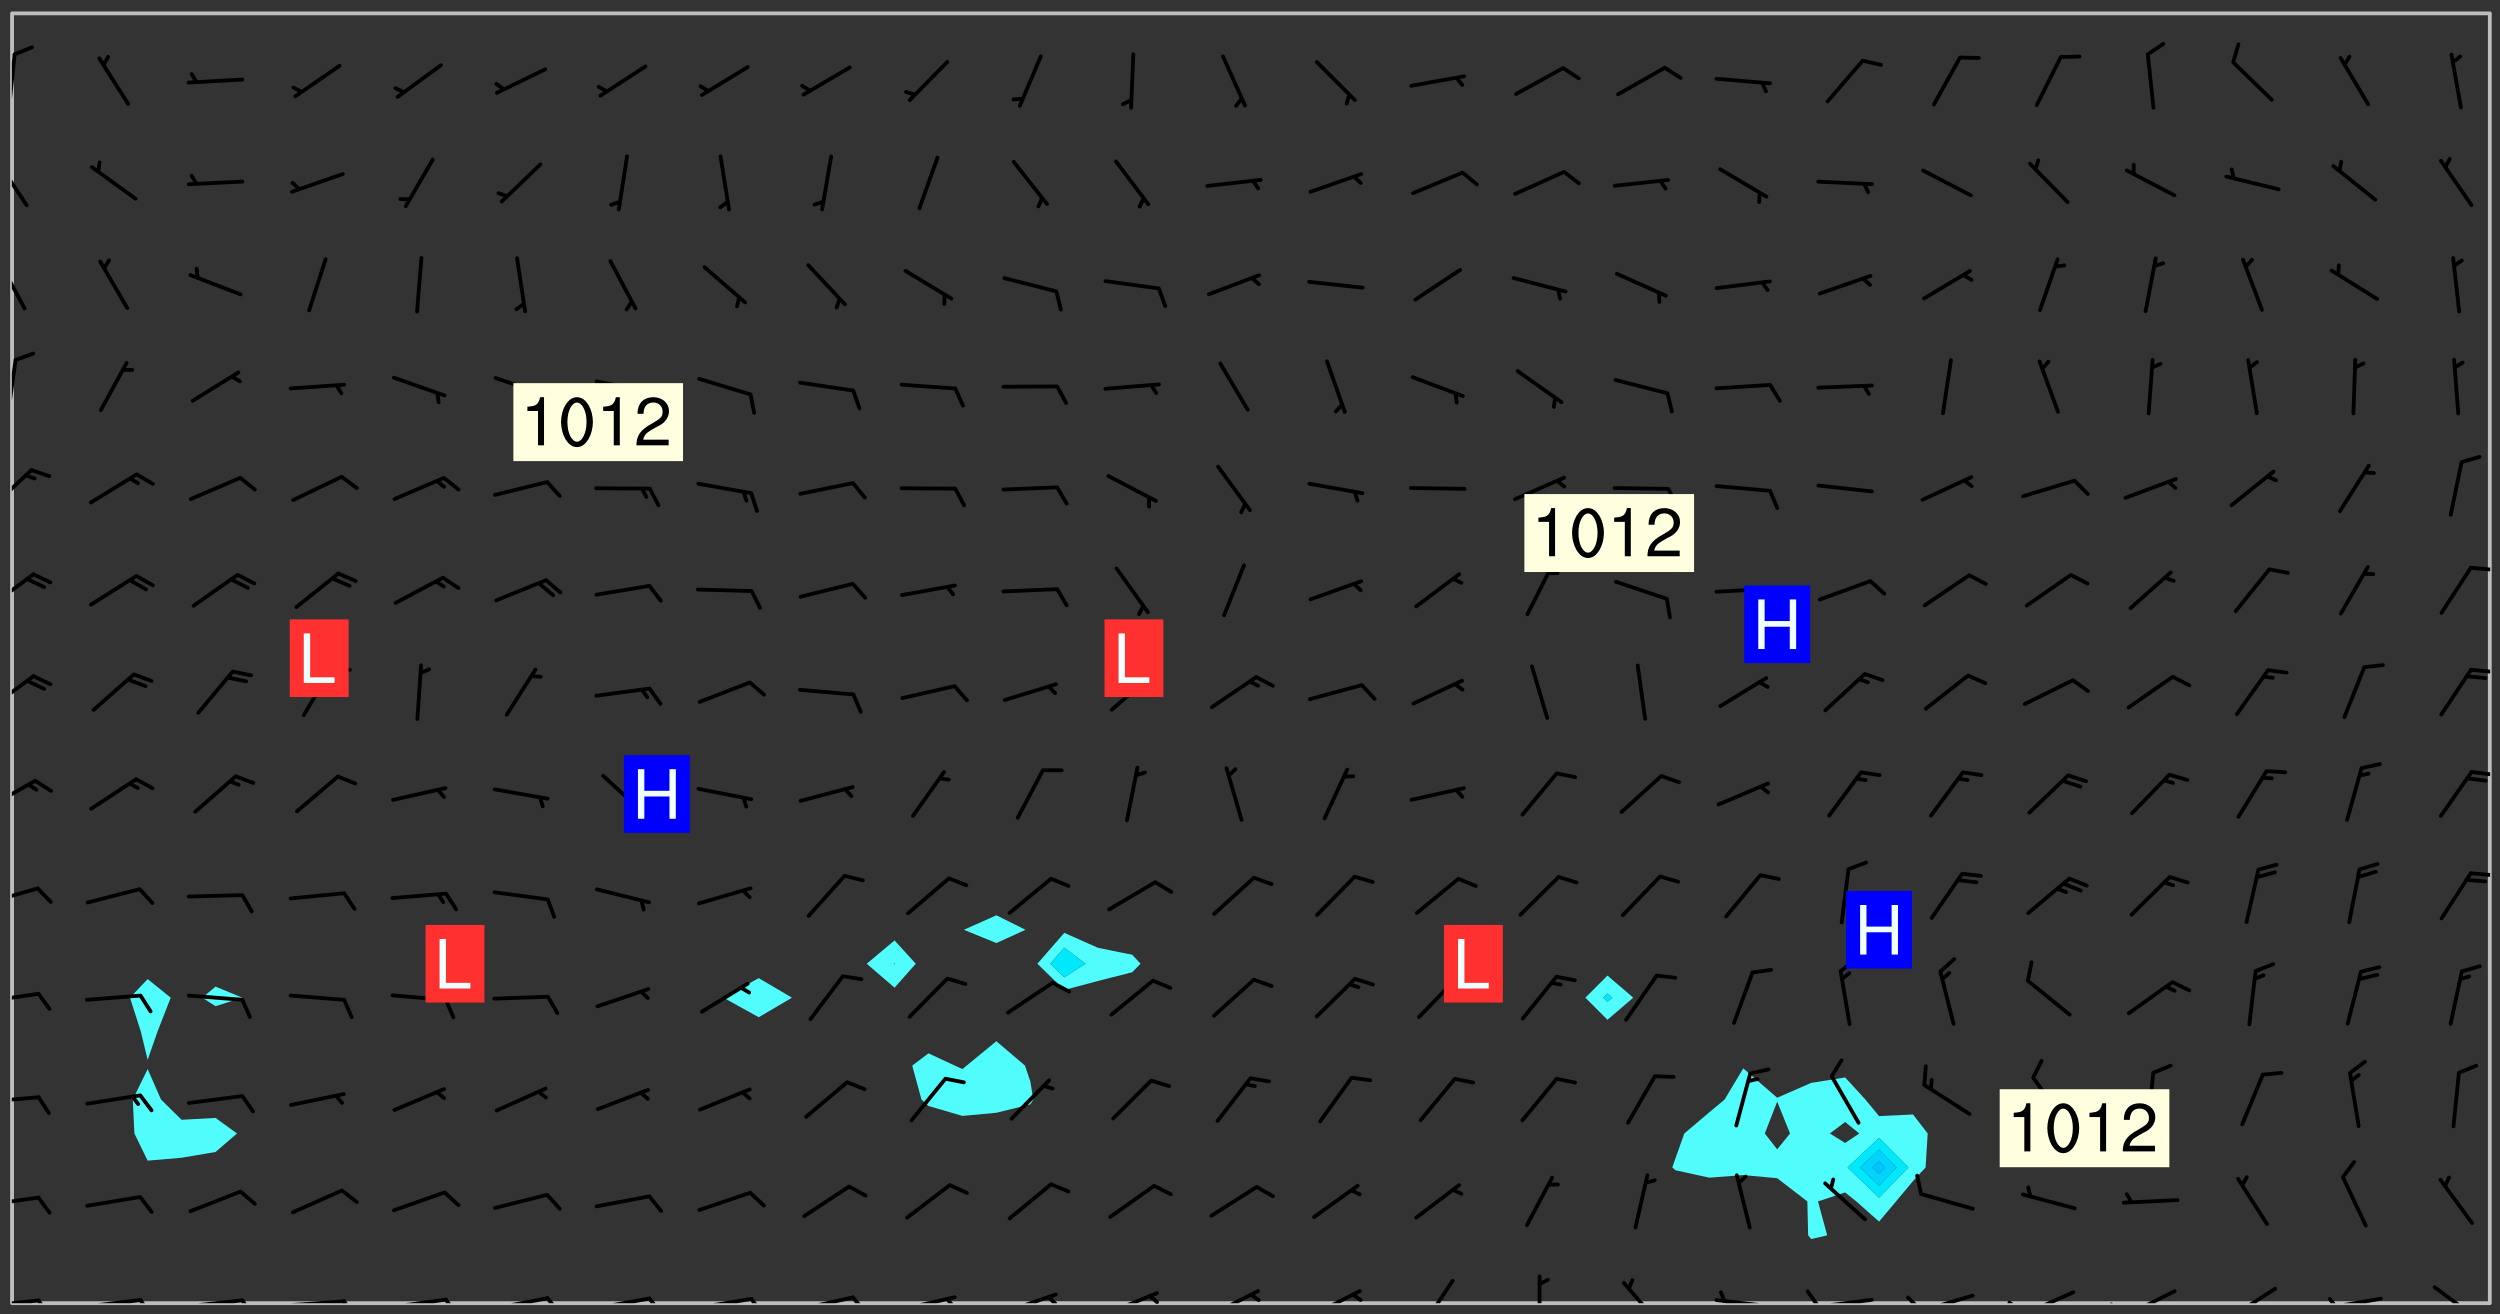 <svg xmlns="http://www.w3.org/2000/svg" role="img" xmlns:xlink="http://www.w3.org/1999/xlink" viewBox="142.45 309.95 326.84 171.84"><rect x="142.45" y="309.95" width="326.84" height="171.84" fill="#333333" stroke="none"/><defs><clipPath id="clip2"><path d="M 144 311.672 L 145 311.672 L 145 480.328 L 144 480.328 Z M 144 311.672"/></clipPath><clipPath id="clip3"><path d="M 144 311.672 L 468 311.672 L 468 480.328 L 144 480.328 Z M 144 311.672"/></clipPath><clipPath id="clip4"><path d="M 467 311.672 L 468 311.672 L 468 480.328 L 467 480.328 Z M 467 311.672"/></clipPath><clipPath id="clip5"><path d="M 144 479 L 148 479 L 148 480.328 L 144 480.328 Z M 144 479"/></clipPath><clipPath id="clip6"><path d="M 147 479 L 150 479 L 150 480.328 L 147 480.328 Z M 147 479"/></clipPath><clipPath id="clip7"><path d="M 153 479 L 162 479 L 162 480.328 L 153 480.328 Z M 153 479"/></clipPath><clipPath id="clip8"><path d="M 160 479 L 163 479 L 163 480.328 L 160 480.328 Z M 160 479"/></clipPath><clipPath id="clip9"><path d="M 166 479 L 175 479 L 175 480.328 L 166 480.328 Z M 166 479"/></clipPath><clipPath id="clip10"><path d="M 173 479 L 176 479 L 176 480.328 L 173 480.328 Z M 173 479"/></clipPath><clipPath id="clip11"><path d="M 180 479 L 188 479 L 188 480.328 L 180 480.328 Z M 180 479"/></clipPath><clipPath id="clip12"><path d="M 187 479 L 190 479 L 190 480.328 L 187 480.328 Z M 187 479"/></clipPath><clipPath id="clip13"><path d="M 193 479 L 201 479 L 201 480.328 L 193 480.328 Z M 193 479"/></clipPath><clipPath id="clip14"><path d="M 200 479 L 203 479 L 203 480.328 L 200 480.328 Z M 200 479"/></clipPath><clipPath id="clip15"><path d="M 206 479 L 215 479 L 215 480.328 L 206 480.328 Z M 206 479"/></clipPath><clipPath id="clip16"><path d="M 213 479 L 216 479 L 216 480.328 L 213 480.328 Z M 213 479"/></clipPath><clipPath id="clip17"><path d="M 220 479 L 228 479 L 228 480.328 L 220 480.328 Z M 220 479"/></clipPath><clipPath id="clip18"><path d="M 227 479 L 230 479 L 230 480.328 L 227 480.328 Z M 227 479"/></clipPath><clipPath id="clip19"><path d="M 233 479 L 241 479 L 241 480.328 L 233 480.328 Z M 233 479"/></clipPath><clipPath id="clip20"><path d="M 240 479 L 243 479 L 243 480.328 L 240 480.328 Z M 240 479"/></clipPath><clipPath id="clip21"><path d="M 246 479 L 255 479 L 255 480.328 L 246 480.328 Z M 246 479"/></clipPath><clipPath id="clip22"><path d="M 253 479 L 256 479 L 256 480.328 L 253 480.328 Z M 253 479"/></clipPath><clipPath id="clip23"><path d="M 260 479 L 268 479 L 268 480.328 L 260 480.328 Z M 260 479"/></clipPath><clipPath id="clip24"><path d="M 266 479 L 268 479 L 268 480.328 L 266 480.328 Z M 266 479"/></clipPath><clipPath id="clip25"><path d="M 273 478 L 281 478 L 281 480.328 L 273 480.328 Z M 273 478"/></clipPath><clipPath id="clip26"><path d="M 279 479 L 281 479 L 281 480.328 L 279 480.328 Z M 279 479"/></clipPath><clipPath id="clip27"><path d="M 286 478 L 294 478 L 294 480.328 L 286 480.328 Z M 286 478"/></clipPath><clipPath id="clip28"><path d="M 292 479 L 294 479 L 294 480.328 L 292 480.328 Z M 292 479"/></clipPath><clipPath id="clip29"><path d="M 300 478 L 308 478 L 308 480.328 L 300 480.328 Z M 300 478"/></clipPath><clipPath id="clip30"><path d="M 305 478 L 308 478 L 308 480.328 L 305 480.328 Z M 305 478"/></clipPath><clipPath id="clip31"><path d="M 313 478 L 321 478 L 321 480.328 L 313 480.328 Z M 313 478"/></clipPath><clipPath id="clip32"><path d="M 319 478 L 321 478 L 321 480.328 L 319 480.328 Z M 319 478"/></clipPath><clipPath id="clip33"><path d="M 328 477 L 333 477 L 333 480.328 L 328 480.328 Z M 328 477"/></clipPath><clipPath id="clip34"><path d="M 343 476 L 344 476 L 344 480.328 L 343 480.328 Z M 343 476"/></clipPath><clipPath id="clip35"><path d="M 354 477 L 360 477 L 360 480.328 L 354 480.328 Z M 354 477"/></clipPath><clipPath id="clip36"><path d="M 366 479 L 375 479 L 375 480.328 L 366 480.328 Z M 366 479"/></clipPath><clipPath id="clip37"><path d="M 367 478 L 369 478 L 369 480.328 L 367 480.328 Z M 367 478"/></clipPath><clipPath id="clip38"><path d="M 379 479 L 388 479 L 388 480.328 L 379 480.328 Z M 379 479"/></clipPath><clipPath id="clip39"><path d="M 378 478 L 381 478 L 381 480.328 L 378 480.328 Z M 378 478"/></clipPath><clipPath id="clip40"><path d="M 393 479 L 401 479 L 401 480.328 L 393 480.328 Z M 393 479"/></clipPath><clipPath id="clip41"><path d="M 391 479 L 394 479 L 394 480.328 L 391 480.328 Z M 391 479"/></clipPath><clipPath id="clip42"><path d="M 406 478 L 414 478 L 414 480.328 L 406 480.328 Z M 406 478"/></clipPath><clipPath id="clip43"><path d="M 404 479 L 408 479 L 408 480.328 L 404 480.328 Z M 404 479"/></clipPath><clipPath id="clip44"><path d="M 420 478 L 428 478 L 428 480.328 L 420 480.328 Z M 420 478"/></clipPath><clipPath id="clip45"><path d="M 418 480 L 421 480 L 421 480.328 L 418 480.328 Z M 418 480"/></clipPath><clipPath id="clip46"><path d="M 433 478 L 441 478 L 441 480.328 L 433 480.328 Z M 433 478"/></clipPath><clipPath id="clip47"><path d="M 433 480 L 436 480 L 436 480.328 L 433 480.328 Z M 433 480"/></clipPath><clipPath id="clip48"><path d="M 446 479 L 454 479 L 454 480.328 L 446 480.328 Z M 446 479"/></clipPath><clipPath id="clip49"><path d="M 446 479 L 449 479 L 449 480.328 L 446 480.328 Z M 446 479"/></clipPath><clipPath id="clip50"><path d="M 460 477 L 467 477 L 467 480.328 L 460 480.328 Z M 460 477"/></clipPath><clipPath id="clip51"><path d="M 144 466 L 148 466 L 148 468 L 144 468 Z M 144 466"/></clipPath><clipPath id="clip52"><path d="M 144 453 L 148 453 L 148 455 L 144 455 Z M 144 453"/></clipPath><clipPath id="clip53"><path d="M 144 439 L 148 439 L 148 442 L 144 442 Z M 144 439"/></clipPath><clipPath id="clip54"><path d="M 144 425 L 148 425 L 148 429 L 144 429 Z M 144 425"/></clipPath><clipPath id="clip55"><path d="M 465 423 L 468 423 L 468 425 L 465 425 Z M 465 423"/></clipPath><clipPath id="clip56"><path d="M 144 411 L 148 411 L 148 416 L 144 416 Z M 144 411"/></clipPath><clipPath id="clip57"><path d="M 465 410 L 468 410 L 468 412 L 465 412 Z M 465 410"/></clipPath><clipPath id="clip58"><path d="M 144 398 L 148 398 L 148 403 L 144 403 Z M 144 398"/></clipPath><clipPath id="clip59"><path d="M 465 397 L 468 397 L 468 398 L 465 398 Z M 465 397"/></clipPath><clipPath id="clip60"><path d="M 144 384 L 148 384 L 148 390 L 144 390 Z M 144 384"/></clipPath><clipPath id="clip61"><path d="M 465 383 L 468 383 L 468 385 L 465 385 Z M 465 383"/></clipPath><clipPath id="clip62"><path d="M 144 371 L 147 371 L 147 377 L 144 377 Z M 144 371"/></clipPath><clipPath id="clip63"><path d="M 144 356 L 145 356 L 145 365 L 144 365 Z M 144 356"/></clipPath><clipPath id="clip64"><path d="M 144 343 L 146 343 L 146 351 L 144 351 Z M 144 343"/></clipPath><clipPath id="clip65"><path d="M 144 330 L 147 330 L 147 338 L 144 338 Z M 144 330"/></clipPath><clipPath id="clip66"><path d="M 144 316 L 145 316 L 145 325 L 144 325 Z M 144 316"/></clipPath><g id="surface1475" clip-path="url(#clip1)"><path fill="#fff" fill-opacity="0" fill-rule="evenodd" d="M 0 0 L 1000 0 L 1000 1000 L 0 1000 Z M 0 0"/><path fill="#d3d3d3" fill-opacity="0" fill-rule="evenodd" d="M162.152 355.867L161.918 356.16 161.977 356.395 162.094 356.566 162.27 356.801 162.562 357.148 162.676 357.207 162.793 357.035 162.852 356.801 163.027 356.625 163.492 356.449 164.191 356.449 164.426 356.742 164.715 357.559 164.773 357.734 164.949 357.965 165.301 358.199 166 358.898 166.172 359.074 166.406 359.422 166.641 359.832 166.93 360.414 167.34 360.879 167.57 361.113 167.805 361.289 167.922 361.52 168.098 361.812 168.27 362.977 168.27 363.211 168.328 363.5 168.387 363.617 168.504 363.734 168.852 364.145 168.969 364.316 169.145 364.492 169.32 364.727 169.438 364.898 169.609 365.25 169.668 365.484 169.902 365.891 170.137 365.832 169.961 366.008 169.902 366.938 169.32 366.938 169.086 366.824 168.738 366.938 168.621 367.055 168.562 367.348 168.504 367.523 168.387 367.695 167.922 367.988 167.863 368.223 167.805 368.336 167.805 368.98 167.863 369.152 167.863 369.562 167.922 369.621 167.922 370.027 167.98 370.434 168.098 370.609 168.156 370.668 168.387 371.309 168.328 371.602 168.328 372.301 168.27 372.883 168.27 373.117 168.211 373.348 168.156 373.699 168.156 375.621 168.211 375.738 168.637 375.738 168.27 375.855 168.246 376.207 169.137 377.375 170.879 377.914 172.219 378.273 172.219 378.812 172.309 379.621 172.844 380.336 174.363 380.605 175.254 380.52 175.344 381.684 175.879 381.863 177.039 381.684 179.094 380.699 180.254 380.336 182.133 380.16 183.828 379.98 183.648 380.699 182.133 380.785 180.883 380.875 180.078 381.145 179.004 381.953 179.273 382.672 179.809 383.57 179.629 384.195 179.363 385.004 179.629 386.082 180.254 386.98 181.059 387.16 182.309 386.98 182.043 387.703 182.141 388.207 182.195 388.5 182.195 388.672 182.254 388.965 182.254 389.371 182.43 389.488 182.781 389.605 183.188 389.605 183.48 389.43 183.594 389.312 183.652 389.195 183.77 388.965 183.828 388.789 184.18 388.324 184.41 388.148 184.586 388.09 184.762 388.148 184.82 388.324 184.938 389.312 184.992 389.781 185.051 389.953 185.168 390.188 185.344 390.246 186.16 390.305 186.449 390.305 186.566 390.539 186.625 390.945 186.684 391.297 186.684 392.402 186.801 392.695 186.918 393.043 187.207 393.742 187.383 394.094 187.965 394.848 188.316 395.023 188.488 395.082 188.957 395.316 189.598 395.781 189.945 396.016 190.238 396.191 190.531 396.246 190.762 396.309 191.578 396.656 191.871 396.832 191.984 397.004 192.336 397.355 192.453 397.531 192.977 398.172 192.977 398.461 193.035 398.812 193.035 399.16 193.094 399.512 193.152 399.801 193.27 399.859 193.441 399.918 193.617 399.918 194.199 400.152 194.375 400.27 194.551 400.559 194.727 400.793 194.84 401.027 195.133 401.258 195.25 401.375 195.25 401.785 195.309 401.84 195.598 402.074 195.832 402.191 195.891 402.309 196.008 402.48 196.066 402.598 196.297 402.832 196.355 403.008 196.59 403.066 196.707 403.125 196.59 403.238 196.531 403.355 196.531 403.473 196.414 403.766 196.297 404.055 196.297 404.637 196.473 404.754 196.59 404.812 196.648 404.93 196.766 405.047 196.879 405.105 197.055 405.453 197.113 405.805 197.172 406.211 197.172 406.387 197.113 406.562 196.996 407.262 196.996 407.434 197.113 407.609 197.406 407.902 197.812 407.902 197.988 408.02 198.105 408.191 198.223 408.484 198.223 408.719 197.695 408.719 197.465 408.484 197.23 408.484 197.055 408.543 196.996 409.242 197.055 409.59 197.172 409.766 197.348 410.176 197.465 410.406 197.754 410.875 197.93 410.93 198.453 410.93 198.688 410.988 199.445 411.629 199.504 411.922 199.504 412.156 199.562 412.215 199.793 412.562 199.793 412.914 199.676 413.086 199.676 413.379 199.969 413.668 200.262 413.844 200.434 413.902 200.727 414.078 201.02 414.195 201.602 414.602 201.891 414.836 202.184 415.012 202.402 415.172 202.418 415.184 202.648 415.359 203.289 415.883 203.465 416.117 203.582 416.293 203.758 416.469 203.871 416.641 203.871 417.281 203.988 417.457 204.457 417.574 205.039 417.691 205.273 417.75 205.504 417.863 205.797 417.98 205.91 418.039 206.496 418.391 206.785 418.562 206.961 418.625 207.137 418.68 207.312 418.738 208.012 419.09 208.301 419.266 208.535 419.32 208.824 419.496 209.059 419.613 209.699 420.02 209.992 420.137 210.164 420.195 210.398 420.254 210.809 420.312 211.039 420.371 211.273 420.488 211.332 420.66 210.922 420.836 211.391 420.895 211.449 421.188 211.562 421.422 211.738 421.477 211.973 421.535 212.148 421.594 212.555 421.711 213.195 421.945 213.312 422.117 213.371 422.352 213.371 422.527 213.312 422.645 213.254 423.051 213.488 423.285 213.605 423.344 213.953 423.461 214.594 423.691 214.77 423.809 215.059 423.926 215.234 424.102 215.469 424.566 216.051 425.672 216.227 425.848 216.574 426.023 216.75 426.141 217.102 426.258 218.148 426.781 218.383 426.84 218.848 426.953 219.141 427.012 219.605 427.188 220.363 427.77 220.598 428.004 220.945 428.469 221.121 428.645 221.41 428.879 222.227 429.578 222.52 429.754 222.809 430.043 223.102 430.219 223.395 430.508 224.09 431.148 224.266 431.324 224.559 431.559 224.848 431.793 225.316 432.082 225.957 432.664 226.305 432.898 226.539 433.191 226.887 433.539 227.238 434.004 228.172 434.996 228.52 435.402 228.637 435.578 228.871 435.637 228.984 435.754 229.629 435.93 229.859 436.043 230.094 436.102 230.387 436.277 230.617 436.395 231.551 437.094 231.957 437.5 232.191 437.676 232.598 437.852 232.832 437.969 233.648 438.316 233.996 438.551 234.23 438.668 234.523 438.957 234.754 439.074 235.512 439.426 235.863 439.598 236.094 439.656 236.387 439.773 236.621 439.832 237.492 440.008 238.309 440.008 238.777 440.238 238.949 440.297 239.824 440.996 240.289 441.113 240.582 441.172 240.758 441.23 240.988 441.289 241.457 441.348 241.805 441.406 242.156 441.465 242.562 441.523 242.855 441.523 243.027 441.582 243.027 441.812 243.203 441.988 243.496 441.988 243.844 442.047 244.195 442.105 244.895 442.223 245.535 442.223 246 441.988 246.293 441.812 246.465 441.695 246.875 441.523 247.164 441.348 248.098 440.883 248.566 440.59 249.09 440.297 249.555 440.125 250.02 439.949 251.07 439.484 251.359 439.367 251.77 439.25 252.059 439.133 252.586 438.957 254.102 438.258 254.684 437.91 254.973 437.852 255.266 437.793 255.613 437.676 256.488 437.445 256.84 437.328 256.953 437.328 257.188 437.27 258.062 437.035 258.297 436.977 259.109 436.977 259.461 436.918 260.277 436.801 260.449 436.742 260.801 436.688 261.094 436.629 261.324 436.57 262.141 436.395 262.316 436.336 262.664 436.336 262.898 436.277 263.363 436.16 264.121 435.988 264.355 435.93 264.703 435.93 265.113 435.812 265.402 435.754 266.688 435.695 266.977 435.695 267.387 435.637 267.617 435.578 267.793 435.578 268.668 435.461 269.074 435.461 269.484 435.344 269.832 435.344 270.184 435.23 271.055 435.172 272.805 435.172 273.852 435.461 274.262 435.578 274.551 435.695 274.902 435.812 275.191 435.93 276.242 436.102 276.531 436.16 276.824 436.16 277.117 436.219 277.289 436.277 277.699 436.336 277.871 436.395 277.988 436.453 278.105 436.453 278.223 436.512 278.574 436.57 278.688 436.57 279.098 436.637 281.02 437.031 282.945 437.426 284.465 437.875 286.16 438.594 288.305 439.398 289.91 438.68 291.34 437.875 292.5 436.797 293.75 436.348 296.785 435.629 298.66 435.27 300.805 433.922 303.039 432.668 305.539 431.41 307.234 430.961 309.02 430.781 310.18 430.512 310.805 431.051 312.145 430.781 312.859 429.793 313.844 428.449 314.289 428.27 315.094 427.91 316.969 427.371 318.754 426.922 320.004 426.652 321.164 426.562 322.863 426.473 324.824 426.203 326.074 426.113 326.613 426.113 327.238 426.023 328.129 426.023 330.273 425.844 332.684 425.664 335.273 425.574 336.969 425.754 338.578 425.844 340.008 426.203 341.168 426.922 343.043 427.91 344.203 429.438 344.469 430.152 345.098 430.242 345.453 431.141 345.988 431.68 346.523 433.207 347.598 433.566 348.133 433.566 347.328 434.102 347.418 435.809 348.133 438.504 349.023 439.309 349.918 440.297 350.633 441.555 352.418 442.094 353.938 441.914 354.293 443.258 355.902 442.453 356.883 441.914 357.152 442.184 357.469 441.969 357.688 441.824 358.488 442.273 358.938 441.914 359.293 441.914 359.828 441.645 360.367 440.926 360.902 440.656 361.527 439.668 362.688 440.117 363.527 440.488 364.922 441.105 366.617 440.926 368.223 440.926 370.008 441.016 370.188 439.309 370.723 437.965 371.527 438.234 372.02 439.082 372.422 439.488 372.332 440.027 372.332 440.387 373.047 440.836 373.758 440.566 375.188 440.566 375.547 441.555 375.992 442.812 376.707 444.156 377.957 444.785 379.652 445.414 380.367 445.234 380.547 444.695 381.527 444.605 381.977 444.965 382.062 446.223 381.797 446.852 381.262 447.031 381.262 447.57 381.977 448.555 382.242 449.094 383.227 450.082 384.027 451.16 383.762 451.52 383.672 452.418 383.047 454.75 382.691 456.816 382.602 458.609 382.422 459.328 382.332 459.867 382.332 461.305 381.352 463.188 380.992 464.895 380.457 465.793 379.652 466.961 379.387 467.5 381.441 468.754 381.527 469.113 381.172 469.652 381.082 469.473 381.082 470.281 381.172 471.719 380.727 472.434 379.652 472.527 379.387 473.242 379.922 474.141 380.727 474.859 381.887 475.668 383.227 475.938 383.672 476.297 383.316 476.746 381.527 476.656 380.277 476.207 379.562 475.488 378.938 475.398 378.762 478.988 378.574 480.297 467.934 480.297 467.934 311.703 412.664 311.703 412.664 360.785 413.426 360.91 416.715 361.453 418.738 364.289 418.738 367.043 421.09 367.375 423.438 367.707 427.488 367.707 426.109 371.867 424.086 372.574 422.062 373.277 421.52 373.621 418.926 375.238 418.738 375.355 416.715 373.277 415.984 370.535 413.312 368.457 411.938 364.957 411.871 364.875 409.914 362.203 412.664 360.785 412.664 311.703 294.422 311.703 294.422 403.117 294.539 403.148 294.672 403.16 294.746 403.234 294.852 403.281 294.941 403.34 295.027 403.398 295.117 403.457 295.414 403.754 295.473 403.844 295.504 403.961 295.531 404.078 295.547 404.215 295.516 404.332 295.457 404.422 295.398 404.508 295.355 404.613 295.309 404.715 295.281 404.836 295.281 404.98 295.457 405.25 295.605 405.398 295.68 405.484 295.754 405.559 295.797 405.664 295.859 405.754 295.918 405.84 295.961 405.945 296.02 406.035 296.066 406.137 296.109 406.242 296.168 406.328 296.285 406.508 296.359 406.582 296.422 406.668 296.48 406.758 296.523 406.863 296.582 406.953 296.641 407.039 296.703 407.129 296.762 407.219 296.805 407.32 296.922 407.5 296.996 407.574 297.055 407.66 297.129 407.734 297.219 407.793 297.324 407.84 297.473 407.84 297.605 407.824 297.738 407.84 297.84 407.793 297.914 407.719 297.961 407.617 297.945 407.484 297.945 407.336 297.898 407.23 297.871 407.113 297.824 407.012 297.797 406.891 297.754 406.789 297.691 406.699 297.648 406.598 297.605 406.492 297.574 406.375 297.559 406.242 297.547 406.105 297.633 406.047 297.691 405.961 297.812 405.93 297.855 406.035 297.871 406.168 297.871 406.285 297.93 406.387 297.988 406.477 298.078 406.535 298.227 406.684 298.285 406.773 298.328 406.879 298.316 406.98 298.402 407.039 298.508 407.086 298.594 407.145 298.684 407.203 298.758 407.277 298.641 407.305 298.535 407.352 298.449 407.41 298.375 407.484 298.316 407.574 298.254 407.66 298.227 407.781 298.18 407.883 298.137 407.988 298.105 408.105 298.094 408.238 298.078 408.371 298.078 408.52 298.105 408.637 298.152 408.742 298.195 408.844 298.254 408.934 298.328 409.008 298.418 409.066 298.492 409.141 298.582 409.199 298.641 409.289 298.684 409.395 298.73 409.496 298.848 409.527 298.98 409.543 299.129 409.543 299.246 409.512 299.352 409.555 299.395 409.66 299.441 409.762 299.469 409.883 299.5 410 299.527 410.117 299.559 410.238 299.586 410.355 299.691 410.398 299.793 410.445 299.926 410.43 300.074 410.578 300.137 410.664 300.211 410.738 300.281 410.812 300.371 410.875 300.477 410.918 300.578 410.961 300.695 410.992 300.832 411.008 300.949 410.977 301.023 410.902 301.051 410.785 301.039 410.652 301.008 410.531 300.98 410.414 301.023 410.309 301.141 410.309 301.23 410.371 301.348 410.398 301.496 410.398 301.629 410.414 301.777 410.414 301.91 410.43 302.043 410.414 302.191 410.414 302.324 410.398 302.457 410.387 302.594 410.398 302.711 410.371 302.844 410.355 303.035 410.297 302.977 410.473 302.961 410.605 302.934 410.727 302.918 410.859 302.859 410.945 302.727 410.961 302.621 411.008 302.516 411.051 302.398 411.082 302.281 411.109 302.016 411.141 301.867 411.141 301.734 411.156 301.66 411.23 301.719 411.316 301.867 411.465 301.984 411.645 302.059 411.715 302.148 411.777 302.238 411.836 302.324 411.895 302.414 411.953 302.516 411.996 302.621 412.059 302.727 412.102 302.812 412.16 302.918 412.207 303.02 412.25 303.199 412.367 303.258 412.457 303.215 412.559 303.168 412.664 303.184 412.797 303.406 413.02 303.465 413.109 303.508 413.211 303.539 413.332 303.582 413.434 303.598 413.566 303.629 413.684 303.641 413.82 303.672 413.938 303.82 414.086 303.922 414.129 304.027 414.172 304.145 414.203 304.277 414.219 304.414 414.234 304.531 414.234 304.648 414.203 304.738 414.145 304.781 414.039 304.828 413.938 304.871 413.832 304.902 413.715 304.914 413.582 304.914 413.434 304.902 413.301 304.887 413.168 304.855 413.051 304.812 412.945 304.766 412.84 304.723 412.738 304.68 412.633 304.664 412.5 304.68 412.367 304.707 412.25 304.738 412.133 304.766 412.012 304.812 411.91 304.902 411.852 304.988 411.789 305.062 411.715 305.152 411.656 305.375 411.434 305.434 411.348 305.508 411.273 305.625 411.094 305.684 411.008 305.684 410.859 305.609 410.785 305.508 410.738 305.402 410.695 305.301 410.652 305.242 410.562 305.195 410.457 305.168 410.34 305.258 410.281 305.375 410.25 305.477 410.207 305.656 410.09 305.805 409.941 305.816 409.809 305.805 409.703 305.715 409.645 305.582 409.66 305.434 409.66 305.301 409.676 305.168 409.66 305.047 409.629 304.961 409.57 304.887 409.496 304.828 409.406 304.766 409.32 304.648 409.141 304.59 409.055 304.621 408.934 304.707 408.875 304.828 408.844 304.887 408.758 304.887 408.637 304.855 408.52 304.797 408.43 304.738 408.344 304.691 408.238 304.664 408.121 304.648 407.988 304.707 407.898 304.781 407.824 304.871 407.766 304.988 407.586 305.062 407.512 305.121 407.426 305.27 407.277 305.391 407.246 305.523 407.23 305.656 407.246 305.73 407.32 305.773 407.426 305.789 407.559 305.758 407.676 305.641 407.707 305.508 407.719 305.359 407.867 305.316 407.973 305.27 408.074 305.242 408.195 305.211 408.312 305.211 408.461 305.242 408.578 305.285 408.684 305.344 408.773 305.418 408.844 305.492 408.918 305.609 408.949 305.73 408.977 305.848 408.949 305.98 408.934 306.098 408.934 306.188 408.992 306.262 409.066 306.309 409.172 306.367 409.258 306.469 409.305 306.602 409.32 306.707 409.363 306.793 409.422 306.781 409.527 306.707 409.602 306.527 409.719 306.469 409.809 306.379 409.867 306.309 409.941 306.234 410.016 306.172 410.105 306.145 410.223 306.129 410.355 306.145 410.488 306.129 410.621 306.129 410.77 306.145 410.902 306.172 411.02 306.203 411.141 306.277 411.215 306.367 411.273 306.453 411.332 306.543 411.391 306.66 411.422 306.66 411.508 306.559 411.555 306.469 411.613 306.203 411.645 306.086 411.672 305.938 411.672 305.832 411.715 305.73 411.762 305.672 411.852 305.609 412.086 305.598 412.219 305.566 412.34 305.551 412.473 305.551 412.766 305.539 412.898 305.551 413.035 305.566 413.168 305.699 413.184 305.832 413.195 305.953 413.227 306.039 413.285 306.113 413.359 306.16 413.465 306.203 413.566 306.219 413.699 306.219 414.145 306.203 414.277 306.203 414.723 306.234 414.988 306.262 415.105 306.277 415.238 306.309 415.355 306.395 415.566 306.426 415.832 306.426 415.98 306.395 416.098 306.367 416.215 306.336 416.336 306.309 416.453 306.277 416.57 306.246 416.691 306.234 416.824 306.219 416.957 306.309 417.016 306.426 416.984 306.527 417 306.574 417.105 306.543 417.371 306.543 417.812 306.5 417.918 306.453 418.023 306.41 418.125 306.367 418.23 306.309 418.316 306.277 418.438 306.234 418.555 306.203 418.672 306.188 418.805 306.203 418.938 306.262 419.027 306.367 419.074 306.453 419.133 306.512 419.219 306.5 419.355 306.469 419.473 306.426 419.574 306.426 420.02 306.41 420.152 306.41 420.301 306.379 420.418 306.336 420.523 306.309 420.641 306.262 420.746 306.219 420.848 306.188 420.969 306.16 421.086 306.129 421.219 306.098 421.336 306.07 421.453 306.027 421.559 305.996 421.676 305.965 421.797 305.953 421.93 305.938 422.062 305.938 422.359 305.965 422.477 305.965 422.625 306.012 423.023 306.039 423.141 306.098 423.23 306.219 423.262 306.367 423.262 306.5 423.246 306.559 423.336 306.559 423.453 306.5 423.543 306.41 423.602 306.309 423.645 306.203 423.691 306.113 423.75 306.027 423.809 305.891 423.824 305.773 423.793 305.641 423.777 305.539 423.824 305.477 423.91 305.465 424.047 305.449 424.18 305.418 424.297 305.391 424.414 305.375 424.547 305.344 424.668 305.344 424.965 305.359 425.098 305.391 425.215 305.391 425.363 305.402 425.496 305.402 425.645 305.375 425.762 305.328 425.863 305.301 425.984 305.27 426.102 305.211 426.191 305.137 426.266 305.035 426.309 304.93 426.355 304.812 426.383 304.691 426.414 304.59 426.367 304.648 426.281 304.754 426.234 304.781 426.117 304.812 426 304.84 425.879 304.871 425.762 304.871 425.613 304.887 425.48 304.855 425.363 304.812 425.258 304.707 425.273 304.633 425.348 304.531 425.391 304.441 425.453 304.367 425.527 304.324 425.629 304.309 425.762 304.277 425.879 304.25 426 304.219 426.117 304.191 426.234 304.16 426.355 304.133 426.473 304.102 426.59 304.059 426.695 303.969 426.754 303.879 426.754 303.762 426.723 303.73 426.637 303.746 426.5 303.715 426.383 303.715 426.234 303.703 426.102 303.703 425.953 303.641 425.719 303.613 425.598 303.57 425.496 303.523 425.391 303.465 425.305 303.406 425.215 303.363 425.109 303.301 425.023 303.152 424.875 303.082 424.801 302.977 424.754 302.871 424.711 302.77 424.668 302.473 424.371 302.383 424.297 302.297 424.238 302.191 424.195 302.102 424.133 302.016 424.074 301.91 424.031 301.82 423.973 301.734 423.91 301.66 423.84 301.555 423.793 301.469 423.734 301.363 423.691 301.273 423.629 301.172 423.586 301.066 423.543 300.98 423.484 300.875 423.438 300.77 423.395 300.668 423.348 300.578 423.289 300.477 423.246 300.371 423.203 300.281 423.141 300.164 423.113 300.031 423.098 299.898 423.113 299.75 423.113 299.617 423.129 299.5 423.098 299.41 423.039 299.336 422.965 299.246 422.906 299.145 422.859 298.996 422.859 298.875 422.832 298.773 422.789 298.699 422.715 298.582 422.535 298.492 422.477 298.391 422.434 298.301 422.371 298.195 422.328 298.105 422.27 298.02 422.211 297.914 422.164 297.855 422.078 297.797 421.988 297.754 421.883 297.707 421.781 297.633 421.707 297.547 421.648 297.473 421.574 297.383 421.516 297.16 421.293 297.117 421.188 297.086 420.922 297.191 420.879 297.336 420.879 297.441 420.922 297.516 420.996 297.605 421.055 297.691 421.113 297.797 421.16 297.887 421.219 298.035 421.367 298.105 421.441 298.254 421.59 298.316 421.676 298.391 421.75 298.477 421.809 298.551 421.883 298.641 421.945 298.73 422.004 298.816 422.062 299.086 422.238 299.188 422.285 299.293 422.328 299.395 422.371 299.441 422.297 299.5 422.211 299.574 422.137 299.645 422.062 299.75 422.105 299.824 422.18 299.883 422.27 299.926 422.371 299.973 422.477 300.016 422.582 300.137 422.609 300.254 422.582 300.328 422.492 300.371 422.387 300.43 422.297 300.504 422.223 300.609 422.18 300.727 422.152 300.859 422.164 300.949 422.223 301.098 422.371 301.156 422.461 301.199 422.566 301.246 422.668 301.289 422.773 301.332 422.875 301.438 422.922 301.543 422.965 301.676 422.98 301.762 422.922 301.82 422.832 301.895 422.758 302 422.715 302.117 422.742 302.223 422.789 302.324 422.832 302.43 422.875 302.531 422.922 302.711 423.039 302.711 423.156 302.695 423.289 302.711 423.422 302.727 423.559 302.785 423.645 302.887 423.691 303.008 423.719 303.125 423.75 303.273 423.75 303.391 423.719 303.449 423.629 303.629 423.512 303.688 423.422 303.762 423.348 303.82 423.262 303.938 423.082 304.117 422.965 304.234 422.996 304.324 423.055 304.367 423.129 304.352 423.262 304.352 423.379 304.441 423.438 304.59 423.438 304.723 423.422 304.855 423.41 305.121 423.379 305.227 423.336 305.344 423.305 305.465 423.277 305.539 423.203 305.609 423.129 305.672 423.039 305.656 422.934 305.609 422.832 305.508 422.789 305.402 422.773 305.285 422.801 305.02 422.832 304.871 422.832 304.797 422.758 304.707 422.699 304.59 422.668 304.473 422.641 304.34 422.625 304.191 422.625 304.059 422.641 303.762 422.641 303.656 422.594 303.508 422.445 303.465 422.344 303.406 422.254 303.629 422.031 303.715 421.973 303.82 421.93 303.938 421.898 304.07 421.883 304.203 421.898 304.34 421.914 304.441 421.957 304.574 421.945 304.664 421.883 304.766 421.84 304.828 421.75 304.781 421.648 304.691 421.59 304.574 421.559 304.473 421.516 304.414 421.426 304.352 421.336 304.352 421.219 304.367 421.086 304.473 421.039 304.547 420.969 304.547 420.848 304.457 420.789 304.426 420.672 304.516 420.613 304.59 420.539 304.633 420.434 304.691 420.344 304.738 420.242 304.754 420.109 304.754 419.961 304.707 419.855 304.664 419.754 304.574 419.695 304.441 419.68 304.34 419.637 304.203 419.621 304.086 419.59 303.641 419.59 303.508 419.574 303.375 419.562 303.242 419.547 303.125 419.516 302.977 419.516 302.844 419.5 302.711 419.488 302.445 419.457 302.324 419.414 302.238 419.355 302.164 419.281 302.164 419.133 302.176 419 302.281 418.953 302.383 418.91 302.516 418.895 302.668 418.895 302.801 418.879 303.094 418.879 303.215 418.91 303.316 418.953 303.406 419.012 303.641 419.074 303.762 419.027 303.852 418.969 303.953 418.926 304.086 418.91 304.191 418.953 304.293 419 304.426 419.012 304.547 418.984 304.691 418.984 304.812 418.953 304.93 418.926 305.035 418.879 305.109 418.805 305.195 418.746 305.344 418.598 305.402 418.512 305.449 418.406 305.477 418.289 305.492 418.184 305.391 418.141 305.301 418.082 305.184 418.051 305.078 418.008 304.988 417.945 304.914 417.859 304.84 417.785 304.738 417.742 304.633 417.695 304.531 417.652 304.473 417.562 304.426 417.461 304.34 417.25 304.277 417.164 304.219 417.074 304.145 417 304.059 416.941 303.789 416.941 303.672 416.973 303.582 417.031 303.48 417.074 303.348 417.09 303.242 417.074 303.215 416.957 303.152 416.867 303.035 416.836 302.934 416.793 302.785 416.645 302.754 416.527 302.738 416.422 302.812 416.348 302.992 416.23 303.109 416.203 303.227 416.172 303.363 416.188 303.465 416.23 303.57 416.273 303.672 416.32 303.777 416.363 303.895 416.395 304.027 416.41 304.145 416.438 304.277 416.453 304.383 416.438 304.473 416.379 304.398 416.305 304.293 416.262 304.219 416.188 304.145 416.098 303.996 415.949 303.91 415.891 303.82 415.832 303.746 415.758 303.656 415.699 303.555 415.652 303.434 415.625 303.332 415.578 303.227 415.535 303.109 415.504 303.008 415.461 302.887 415.43 302.738 415.43 302.621 415.461 302.516 415.504 302.43 415.566 302.25 415.684 302.164 415.742 302.074 415.801 301.969 415.848 301.883 415.906 301.777 415.949 301.676 415.992 301.57 416.039 301.496 416.113 301.438 416.203 301.379 416.289 301.332 416.395 301.273 416.48 301.199 416.555 301.066 416.543 300.949 416.512 300.832 416.512 300.758 416.586 300.668 416.645 300.594 416.719 300.504 416.777 300.418 416.836 300.312 416.883 300.211 416.926 300.074 416.941 299.973 416.898 299.824 416.75 299.719 416.703 299.633 416.703 299.527 416.75 299.426 416.793 299.305 416.824 299.188 416.793 299.113 416.719 299.113 416.602 299.145 416.48 299.219 416.41 299.277 416.32 299.352 416.246 299.469 416.215 299.574 416.172 299.867 416.172 300 416.156 300.137 416.141 300.238 416.098 300.328 416.039 300.43 415.992 300.52 415.934 300.652 415.922 300.742 415.98 300.875 415.992 300.965 415.934 301.051 415.875 301.156 415.832 301.246 415.773 301.332 415.711 301.422 415.652 301.57 415.504 301.629 415.418 301.688 415.328 301.793 415.285 301.926 415.27 302.043 415.297 302.164 415.328 302.223 415.27 302.281 415.18 302.312 414.914 302.34 414.797 302.445 414.809 302.578 414.824 302.68 414.781 302.77 414.723 302.828 414.633 302.902 414.559 302.961 414.469 303.008 414.367 303.02 414.234 303.008 414.102 302.961 413.996 302.812 413.848 302.754 413.758 302.695 413.672 302.652 413.566 302.652 413.121 302.668 412.988 302.668 412.84 302.68 412.707 302.621 412.648 302.531 412.707 302.43 412.664 302.25 412.547 302.164 412.488 302.102 412.398 302.043 412.309 301.969 412.234 301.883 412.176 301.762 412.207 301.66 412.219 301.555 412.266 301.469 412.324 301.363 412.367 301.215 412.516 301.125 412.574 301.039 412.633 300.949 412.695 300.844 412.738 300.711 412.754 300.711 412.633 300.816 412.59 300.934 412.559 301.008 412.488 301.051 412.383 301.051 412.234 301.023 412.117 300.875 411.969 300.742 411.953 300.594 411.953 300.477 411.984 300.371 412.027 300.27 412.07 300.18 412.133 300.062 412.16 299.988 412.086 300 411.953 299.957 411.852 299.914 411.746 299.824 411.688 299.707 411.715 299.586 411.746 299.469 411.777 299.367 411.82 299.246 411.852 299.145 411.895 299.039 411.938 298.949 411.996 298.848 412.012 298.848 411.895 298.863 411.762 298.805 411.672 298.73 411.715 298.582 411.863 298.523 411.953 298.449 412.027 298.402 412.133 298.359 412.234 298.285 412.309 298.227 412.398 298.152 412.473 298.094 412.559 298.02 412.633 297.93 412.695 297.855 412.766 297.781 412.84 297.68 412.855 297.547 412.871 297.441 412.828 297.441 412.707 297.59 412.559 297.633 412.457 297.691 412.367 297.738 412.266 297.781 412.16 297.84 412.07 297.871 411.953 297.914 411.852 297.945 411.73 297.973 411.613 298.02 411.508 298.062 411.406 298.105 411.301 298.18 411.23 298.27 411.168 298.359 411.109 298.461 411.066 298.758 411.066 299.023 411.035 299.129 410.992 299.055 410.918 298.938 410.887 298.832 410.844 298.742 410.785 298.641 410.738 298.551 410.68 298.449 410.637 298.344 410.594 298.254 410.531 298.168 410.473 298.062 410.43 297.961 410.387 297.84 410.355 297.723 410.324 297.621 410.281 297.5 410.25 297.398 410.207 297.309 410.148 297.266 410.043 297.25 409.91 297.352 409.867 297.484 409.852 297.621 409.867 297.754 409.852 297.855 409.809 297.914 409.719 297.93 409.613 297.84 409.555 297.766 409.48 297.664 409.438 297.574 409.379 297.426 409.23 297.383 409.125 297.367 408.992 297.367 408.699 297.309 408.609 297.219 408.551 297.145 408.477 297.102 408.371 297.07 408.254 297.012 408.164 296.938 408.09 296.82 408.062 296.746 407.988 296.656 407.93 296.566 407.867 296.48 407.809 296.406 407.734 296.348 407.648 296.301 407.543 296.215 407.484 296.066 407.336 295.871 407.277 295.738 407.293 295.637 407.336 295.562 407.41 295.516 407.512 295.473 407.617 295.414 407.707 295.355 407.793 295.059 408.09 294.969 408.148 294.883 408.148 294.82 408.062 294.777 407.957 294.809 407.84 294.867 407.75 294.895 407.633 294.883 407.5 294.793 407.438 294.688 407.484 294.57 407.512 294.453 407.543 294.184 407.719 294.082 407.766 293.965 407.793 293.859 407.84 293.77 407.898 293.668 407.941 293.609 407.855 293.562 407.75 293.578 407.617 293.625 407.512 293.695 407.438 293.77 407.367 293.828 407.277 293.828 407.129 293.785 407.023 293.547 407.023 293.445 407.07 293.414 407.188 293.387 407.305 293.355 407.426 293.281 407.469 293.148 407.484 293.074 407.438 293.031 407.336 292.988 407.23 292.941 407.129 292.898 407.023 292.777 407.055 292.676 407.098 292.543 407.113 292.426 407.145 292.32 407.188 292.23 407.246 292.129 407.293 292.008 407.32 291.875 407.336 291.773 407.293 291.715 407.203 291.668 407.098 291.625 406.996 291.582 406.891 291.582 406.773 291.641 406.684 291.727 406.625 291.906 406.508 292.008 406.461 292.113 406.418 292.219 406.359 292.32 406.316 292.41 406.254 292.512 406.211 292.617 406.152 292.719 406.105 292.809 406.047 292.914 406.004 293.016 405.961 293.105 405.898 293.207 405.855 293.344 405.84 293.461 405.871 293.562 405.914 293.684 405.945 293.785 405.988 293.891 406.035 293.992 406.078 294.098 406.121 294.199 406.168 294.305 406.211 294.406 406.254 294.512 406.301 294.598 406.359 294.703 406.402 294.82 406.434 294.926 406.477 295.027 406.523 295.117 406.582 295.223 406.625 295.324 406.668 295.43 406.715 295.547 406.742 295.648 406.789 295.77 406.816 295.918 406.816 296.004 406.758 296.02 406.656 296.078 406.566 296.051 406.449 295.977 406.375 295.859 406.195 295.785 406.121 295.695 406.047 295.516 405.93 295.43 405.871 295.324 405.828 295.223 405.781 294.953 405.605 294.895 405.516 294.82 405.441 294.762 405.352 294.719 405.25 294.688 405.133 294.672 404.996 294.672 404.434 294.66 404.301 294.645 404.168 294.613 404.051 294.598 403.918 294.586 403.785 294.555 403.664 294.332 403.441 294.273 403.355 294.258 403.25 294.289 403.133 294.422 403.117 294.422 311.703 172.992 311.703 172.992 313.156 172.934 313.391 172.582 314.441 172.41 314.965 172.293 315.312 172.117 315.723 172 315.895 171.766 316.188 171.535 316.246 171.184 316.246 171.066 316.305 170.836 316.711 170.836 317.004 170.953 317.18 171.184 317.41 171.301 317.645 171.941 318.402 172.234 318.867 172.41 319.102 172.641 319.453 172.875 319.801 173.516 320.617 173.691 321.082 173.863 321.492 173.98 322.188 174.156 322.656 174.273 324.055 174.332 324.52 174.332 325.395 174.449 326.441 174.449 331.223 174.391 331.688 174.039 332.969 173.863 333.492 173.75 333.902 173.398 334.832 172.934 336 172.699 336.582 172.582 336.758 172.41 337.105 172.234 337.512 171.883 338.328 171.824 338.621 171.711 338.914 171.594 339.203 171.535 339.379 171.418 340.254 171.359 340.66 171.301 340.777 171.242 340.953 171.184 341.125 170.953 341.652 170.836 341.824 170.836 342.059 170.719 342.293 170.66 342.465 170.484 343.051 170.484 343.34 170.426 343.516 170.426 343.809 170.367 343.922 170.309 344.449 170.309 344.621 170.254 344.855 170.254 347.477 170.078 348.293 169.961 348.469 169.785 348.703 169.668 348.875 169.555 349.109 168.969 350.043 168.738 350.332 168.445 350.797 168.27 351.031 167.98 351.383 167.629 352.082 167.516 352.312 167.34 352.723 167.164 352.953 166.758 353.48 165.941 354.18 165.648 354.352 165.359 354.586 165.184 354.703 165.008 354.879 164.484 355.285 163.957 355.461 163.785 355.637 163.551 355.691 162.91 355.867 162.152 355.867M174.363 386.891L173.289 387.34 173.648 388.234 174.898 387.52 175.344 386.98 174.363 386.891"/><path fill="#d3d3d3" fill-opacity="0" fill-rule="evenodd" d="M201.508 416.598L200.613 416.598 201.062 417.227 202.043 417.586 202.848 417.496 203.293 416.508 203.117 416.598 202.402 416.242 201.508 416.598M356.129 475.668L356.07 475.145 356.07 474.852 356.184 474.559 356.242 474.328 356.711 473.859 356.824 473.859 356.941 473.746 357.059 473.688 357.234 473.688 357.469 473.629 357.816 473.629 358.051 473.688 358.168 473.746 358.398 473.918 358.457 474.094 358.574 474.676 358.574 474.969 358.457 475.145 358.285 475.434 358.109 475.609 357.582 476.133 357.352 476.367 357.234 476.426 357.059 476.426 356.941 476.367 356.535 476.074 356.359 475.957 356.242 475.898 356.184 475.785 356.129 475.668M362.77 464.711L362.711 464.539 362.711 463.43 362.77 463.258 362.945 463.199 363.117 463.141 363.293 463.141 363.527 463.082 363.645 463.141 363.703 463.84 363.645 464.012 363.527 464.188 363.41 464.246 363.176 464.77 363.062 464.828 362.828 464.828 362.77 464.711M372.383 450.32L372.266 450.145 372.266 449.445 372.559 448.57 372.676 448.398 372.852 448.047 372.965 447.816 373.082 447.523 373.434 446.766 373.551 446.535 373.723 446.301 373.898 446.301 374.016 446.242 374.656 446.242 374.773 446.301 375.008 446.535 375.18 446.648 375.531 446.941 375.648 447.059 375.762 447.234 375.762 447.348 375.879 447.406 375.996 447.523 375.996 448.223 375.938 448.398 375.938 448.629 375.879 448.805 375.531 449.855 375.414 450.086 375.297 450.32 375.18 450.379 374.949 450.613 374.309 450.902 373.434 450.902 373.023 450.785 372.383 450.32"/><path fill="none" stroke="#bebebe" stroke-linecap="round" stroke-linejoin="round" stroke-miterlimit="10" stroke-width=".5" d="M 431.957 354.305 L 108.027 354.305 L 108.027 185.68 L 431.957 185.68 L 431.957 354.305" transform="matrix(1 0 0 -1 36 666)"/><g clip-path="url(#clip2)"><path fill="#fff" fill-opacity="0" fill-rule="evenodd" d="M 144 475.891 L 144 480.328 L 144.004 480.328 L 144 480.328 L 144 311.672 L 144.004 311.672 L 144 311.672 L 144 475.891"/></g><g clip-path="url(#clip3)"><path fill="#fff" fill-opacity="0" fill-rule="evenodd" d="M 144.004 480.328 L 144.004 311.672 L 161.754 311.672 L 161.754 437.953 L 159.441 440.383 L 160.863 444.82 L 161.754 448.516 L 161.754 449.715 L 159.812 453.699 L 160.02 458.137 L 161.754 461.688 L 166.191 461.309 L 170.629 460.555 L 173.434 458.137 L 170.629 456.102 L 166.191 456.348 L 163.5 453.699 L 161.754 449.715 L 161.754 448.516 L 163.039 444.82 L 164.77 440.383 L 161.754 437.953 L 161.754 311.672 L 170.629 311.672 L 170.629 438.934 L 168.891 440.383 L 170.629 441.496 L 174.117 440.383 L 170.629 438.934 L 170.629 311.672 L 241.645 311.672 L 241.645 437.824 L 237.207 440.277 L 237.07 440.383 L 237.207 440.484 L 241.645 442.938 L 245.988 440.383 L 241.645 437.824 L 241.645 311.672 L 259.398 311.672 L 259.398 432.898 L 255.762 435.945 L 259.398 439.074 L 262.176 435.945 L 259.398 432.898 L 259.398 311.672 L 272.711 311.672 L 272.711 429.613 L 268.461 431.508 L 272.711 433.242 L 272.711 446.074 L 268.824 449.262 L 268.273 449.719 L 267.273 449.262 L 263.836 447.66 L 261.711 449.262 L 262.918 453.699 L 263.836 454.543 L 268.273 455.84 L 272.711 455.43 L 277.152 454.328 L 277.535 453.699 L 277.152 451.336 L 276.453 449.262 L 272.711 446.074 L 272.711 433.242 L 276.523 431.508 L 272.711 429.613 L 272.711 311.672 L 281.59 311.672 L 281.59 431.91 L 278.074 435.945 L 281.59 439.375 L 286.027 438.191 L 290.465 437.059 L 291.562 435.945 L 290.465 434.766 L 286.027 433.875 L 281.59 431.91 L 281.59 311.672 L 352.602 311.672 L 352.602 437.492 L 349.715 440.383 L 352.602 443.273 L 355.977 440.383 L 352.602 437.492 L 352.602 311.672 L 370.355 311.672 L 370.355 449.625 L 367.918 453.699 L 365.918 455.371 L 362.648 458.137 L 361.48 461.43 L 361.078 462.574 L 361.48 462.941 L 365.918 463.914 L 370.355 463.574 L 374.793 463.984 L 378.734 467.016 L 378.84 471.453 L 379.234 471.941 L 381.332 471.453 L 380.125 467.016 L 383.672 465.844 L 385.133 467.016 L 388.109 469.656 L 390.332 467.016 L 392.547 464.359 L 394.195 462.574 L 394.469 458.137 L 392.547 455.652 L 388.109 455.863 L 386.324 453.699 L 383.672 450.809 L 379.234 451.523 L 374.793 453.465 L 370.355 449.625 L 370.355 311.672 L 467.996 311.672 L 467.996 480.328 L 144.004 480.328"/></g><path fill="#50fcfc" fill-rule="evenodd" d="M160.863 444.82L159.441 440.383 161.754 437.953 164.77 440.383 163.039 444.82 161.754 448.516 160.863 444.82M160.02 458.137L159.812 453.699 161.754 449.715 163.5 453.699 166.191 456.348 170.629 456.102 173.434 458.137 170.629 460.555 166.191 461.309 161.754 461.688 160.02 458.137M170.629 441.496L168.891 440.383 170.629 438.934 174.117 440.383 170.629 441.496M237.207 440.484L237.07 440.383 237.207 440.277 241.645 437.824 245.988 440.383 241.645 442.938 237.207 440.484M259.398 439.074L255.762 435.945 259.398 432.898 259.398 435.859 259.297 435.945 259.398 436.031 259.477 435.945 259.398 435.859 259.398 432.898 262.176 435.945 259.398 439.074"/><path fill="#00e8fc" fill-rule="evenodd" d="M 259.398 436.031 L 259.297 435.945 L 259.398 435.859 L 259.477 435.945 L 259.398 436.031"/><path fill="#50fcfc" fill-rule="evenodd" d="M262.918 453.699L261.711 449.262 263.836 447.66 267.273 449.262 268.273 449.719 268.824 449.262 272.711 446.074 276.453 449.262 277.152 451.336 277.535 453.699 277.152 454.328 272.711 455.43 268.273 455.84 263.836 454.543 262.918 453.699M272.711 433.242L268.461 431.508 272.711 429.613 276.523 431.508 272.711 433.242M281.59 439.375L278.074 435.945 281.59 431.91 281.59 433.844 279.758 435.945 281.59 437.734 284.371 435.945 281.59 433.844 281.59 431.91 286.027 433.875 290.465 434.766 291.562 435.945 290.465 437.059 286.027 438.191 281.59 439.375"/><path fill="#00e8fc" fill-rule="evenodd" d="M 281.59 437.734 L 279.758 435.945 L 281.59 433.844 L 284.371 435.945 L 281.59 437.734"/><path fill="#50fcfc" fill-rule="evenodd" d="M 352.602 443.273 L 349.715 440.383 L 352.602 437.492 L 352.602 439.828 L 352.047 440.383 L 352.602 440.938 L 353.25 440.383 L 352.602 439.828 L 352.602 437.492 L 355.977 440.383 L 352.602 443.273"/><path fill="#00e8fc" fill-rule="evenodd" d="M 352.602 440.938 L 352.047 440.383 L 352.602 439.828 L 353.25 440.383 L 352.602 440.938"/><path fill="#50fcfc" fill-rule="evenodd" d="M 361.48 462.941 L 361.078 462.574 L 361.48 461.43 L 362.648 458.137 L 365.918 455.371 L 367.918 453.699 L 370.355 449.625 L 374.793 453.465 L 374.793 453.977 L 373.172 458.137 L 374.793 460.215 L 376.477 458.137 L 374.793 453.977 L 374.793 453.465 L 379.234 451.523 L 383.672 450.809 L 383.672 456.637 L 381.676 458.137 L 383.672 459.379 L 385.531 458.137 L 383.672 456.637 L 383.672 450.809 L 386.324 453.699 L 388.109 455.863 L 388.109 458.723 L 383.992 462.574 L 388.109 466.535 L 391.938 462.574 L 388.109 458.723 L 388.109 455.863 L 392.547 455.652 L 394.469 458.137 L 394.195 462.574 L 392.547 464.359 L 390.332 467.016 L 388.109 469.656 L 385.133 467.016 L 383.672 465.844 L 380.125 467.016 L 381.332 471.453 L 379.234 471.941 L 378.84 471.453 L 378.734 467.016 L 374.793 463.984 L 370.355 463.574 L 365.918 463.914 L 361.48 462.941"/><path fill="#fff" fill-opacity="0" fill-rule="evenodd" d="M374.793 453.977L373.172 458.137 374.793 460.215 376.477 458.137 374.793 453.977M383.672 456.637L381.676 458.137 383.672 459.379 385.531 458.137 383.672 456.637"/><path fill="#00e8fc" fill-rule="evenodd" d="M 388.109 466.535 L 383.992 462.574 L 388.109 458.723 L 388.109 460.254 L 385.625 462.574 L 388.109 464.961 L 390.418 462.574 L 388.109 460.254 L 388.109 458.723 L 391.938 462.574 L 388.109 466.535"/><path fill="#00d4fc" fill-rule="evenodd" d="M 388.109 464.961 L 385.625 462.574 L 388.109 460.254 L 388.109 461.781 L 387.262 462.574 L 388.109 463.391 L 388.898 462.574 L 388.109 461.781 L 388.109 460.254 L 390.418 462.574 L 388.109 464.961"/><path fill="#00c4fc" fill-rule="evenodd" d="M 388.109 463.391 L 387.262 462.574 L 388.109 461.781 L 388.898 462.574 L 388.109 463.391"/><g clip-path="url(#clip4)"><path fill="#fff" fill-opacity="0" fill-rule="evenodd" d="M 467.996 480.328 L 468 480.328 L 468 311.672 L 467.996 311.672 L 468 311.672 L 468 480.328 L 467.996 480.328"/></g><g clip-path="url(#clip5)"><path fill="none" stroke="#000" stroke-linecap="round" stroke-linejoin="round" stroke-miterlimit="10" stroke-width=".5" d="M 111.496 186.031 L 104.504 185.309" transform="matrix(1 0 0 -1 36 666)"/></g><g clip-path="url(#clip6)"><path fill="none" stroke="#000" stroke-linecap="round" stroke-linejoin="round" stroke-miterlimit="10" stroke-width=".5" d="M 111.496 186.031 L 112.863 183.996" transform="matrix(1 0 0 -1 36 666)"/></g><g clip-path="url(#clip7)"><path fill="none" stroke="#000" stroke-linecap="round" stroke-linejoin="round" stroke-miterlimit="10" stroke-width=".5" d="M 124.805 186.086 L 117.824 185.258" transform="matrix(1 0 0 -1 36 666)"/></g><g clip-path="url(#clip8)"><path fill="none" stroke="#000" stroke-linecap="round" stroke-linejoin="round" stroke-miterlimit="10" stroke-width=".5" d="M 124.805 186.086 L 126.203 184.07" transform="matrix(1 0 0 -1 36 666)"/></g><g clip-path="url(#clip9)"><path fill="none" stroke="#000" stroke-linecap="round" stroke-linejoin="round" stroke-miterlimit="10" stroke-width=".5" d="M 138.125 186.047 L 131.137 185.293" transform="matrix(1 0 0 -1 36 666)"/></g><g clip-path="url(#clip10)"><path fill="none" stroke="#000" stroke-linecap="round" stroke-linejoin="round" stroke-miterlimit="10" stroke-width=".5" d="M 138.125 186.047 L 139.5 184.016" transform="matrix(1 0 0 -1 36 666)"/></g><g clip-path="url(#clip11)"><path fill="none" stroke="#000" stroke-linecap="round" stroke-linejoin="round" stroke-miterlimit="10" stroke-width=".5" d="M 151.449 185.918 L 144.441 185.422" transform="matrix(1 0 0 -1 36 666)"/></g><g clip-path="url(#clip12)"><path fill="none" stroke="#000" stroke-linecap="round" stroke-linejoin="round" stroke-miterlimit="10" stroke-width=".5" d="M 151.449 185.918 L 152.754 183.84" transform="matrix(1 0 0 -1 36 666)"/></g><g clip-path="url(#clip13)"><path fill="none" stroke="#000" stroke-linecap="round" stroke-linejoin="round" stroke-miterlimit="10" stroke-width=".5" d="M 164.742 186.145 L 157.777 185.199" transform="matrix(1 0 0 -1 36 666)"/></g><g clip-path="url(#clip14)"><path fill="none" stroke="#000" stroke-linecap="round" stroke-linejoin="round" stroke-miterlimit="10" stroke-width=".5" d="M 164.742 186.145 L 166.176 184.148" transform="matrix(1 0 0 -1 36 666)"/></g><g clip-path="url(#clip15)"><path fill="none" stroke="#000" stroke-linecap="round" stroke-linejoin="round" stroke-miterlimit="10" stroke-width=".5" d="M 178.027 186.328 L 171.125 185.016" transform="matrix(1 0 0 -1 36 666)"/></g><g clip-path="url(#clip16)"><path fill="none" stroke="#000" stroke-linecap="round" stroke-linejoin="round" stroke-miterlimit="10" stroke-width=".5" d="M 178.027 186.328 L 179.562 184.414" transform="matrix(1 0 0 -1 36 666)"/></g><g clip-path="url(#clip17)"><path fill="none" stroke="#000" stroke-linecap="round" stroke-linejoin="round" stroke-miterlimit="10" stroke-width=".5" d="M 191.348 186.289 L 184.434 185.051" transform="matrix(1 0 0 -1 36 666)"/></g><g clip-path="url(#clip18)"><path fill="none" stroke="#000" stroke-linecap="round" stroke-linejoin="round" stroke-miterlimit="10" stroke-width=".5" d="M 191.348 186.289 L 192.863 184.359" transform="matrix(1 0 0 -1 36 666)"/></g><g clip-path="url(#clip19)"><path fill="none" stroke="#000" stroke-linecap="round" stroke-linejoin="round" stroke-miterlimit="10" stroke-width=".5" d="M 204.676 186.23 L 197.738 185.113" transform="matrix(1 0 0 -1 36 666)"/></g><g clip-path="url(#clip20)"><path fill="none" stroke="#000" stroke-linecap="round" stroke-linejoin="round" stroke-miterlimit="10" stroke-width=".5" d="M 204.676 186.23 L 206.156 184.273" transform="matrix(1 0 0 -1 36 666)"/></g><g clip-path="url(#clip21)"><path fill="none" stroke="#000" stroke-linecap="round" stroke-linejoin="round" stroke-miterlimit="10" stroke-width=".5" d="M 217.953 186.426 L 211.09 184.918" transform="matrix(1 0 0 -1 36 666)"/></g><g clip-path="url(#clip22)"><path fill="none" stroke="#000" stroke-linecap="round" stroke-linejoin="round" stroke-miterlimit="10" stroke-width=".5" d="M 217.953 186.426 L 219.543 184.559" transform="matrix(1 0 0 -1 36 666)"/></g><g clip-path="url(#clip23)"><path fill="none" stroke="#000" stroke-linecap="round" stroke-linejoin="round" stroke-miterlimit="10" stroke-width=".5" d="M 231.262 186.449 L 224.41 184.895" transform="matrix(1 0 0 -1 36 666)"/></g><g clip-path="url(#clip24)"><path fill="none" stroke="#000" stroke-linecap="round" stroke-linejoin="round" stroke-miterlimit="10" stroke-width=".5" d="M 230.266 186.223 L 231.066 185.293" transform="matrix(1 0 0 -1 36 666)"/></g><g clip-path="url(#clip25)"><path fill="none" stroke="#000" stroke-linecap="round" stroke-linejoin="round" stroke-miterlimit="10" stroke-width=".5" d="M 244.477 186.809 L 237.828 184.531" transform="matrix(1 0 0 -1 36 666)"/></g><g clip-path="url(#clip26)"><path fill="none" stroke="#000" stroke-linecap="round" stroke-linejoin="round" stroke-miterlimit="10" stroke-width=".5" d="M 243.508 186.477 L 244.402 185.641" transform="matrix(1 0 0 -1 36 666)"/></g><g clip-path="url(#clip27)"><path fill="none" stroke="#000" stroke-linecap="round" stroke-linejoin="round" stroke-miterlimit="10" stroke-width=".5" d="M 257.719 186.996 L 251.211 184.344" transform="matrix(1 0 0 -1 36 666)"/></g><g clip-path="url(#clip28)"><path fill="none" stroke="#000" stroke-linecap="round" stroke-linejoin="round" stroke-miterlimit="10" stroke-width=".5" d="M 256.773 186.609 L 257.715 185.824" transform="matrix(1 0 0 -1 36 666)"/></g><g clip-path="url(#clip29)"><path fill="none" stroke="#000" stroke-linecap="round" stroke-linejoin="round" stroke-miterlimit="10" stroke-width=".5" d="M 270.918 187.254 L 264.645 184.09" transform="matrix(1 0 0 -1 36 666)"/></g><g clip-path="url(#clip30)"><path fill="none" stroke="#000" stroke-linecap="round" stroke-linejoin="round" stroke-miterlimit="10" stroke-width=".5" d="M 270.004 186.793 L 271.008 186.086" transform="matrix(1 0 0 -1 36 666)"/></g><g clip-path="url(#clip31)"><path fill="none" stroke="#000" stroke-linecap="round" stroke-linejoin="round" stroke-miterlimit="10" stroke-width=".5" d="M 284.23 187.262 L 277.961 184.082" transform="matrix(1 0 0 -1 36 666)"/></g><g clip-path="url(#clip32)"><path fill="none" stroke="#000" stroke-linecap="round" stroke-linejoin="round" stroke-miterlimit="10" stroke-width=".5" d="M 283.316 186.797 L 284.32 186.094" transform="matrix(1 0 0 -1 36 666)"/></g><g clip-path="url(#clip33)"><path fill="none" stroke="#000" stroke-linecap="round" stroke-linejoin="round" stroke-miterlimit="10" stroke-width=".5" d="M 296.359 188.594 L 292.461 182.746" transform="matrix(1 0 0 -1 36 666)"/></g><g clip-path="url(#clip34)"><path fill="none" stroke="#000" stroke-linecap="round" stroke-linejoin="round" stroke-miterlimit="10" stroke-width=".5" d="M 307.727 189.184 L 307.727 182.156" transform="matrix(1 0 0 -1 36 666)"/></g><path fill="none" stroke="#000" stroke-linecap="round" stroke-linejoin="round" stroke-miterlimit="10" stroke-width=".5" d="M 307.727 188.164 L 308.809 188.738" transform="matrix(1 0 0 -1 36 666)"/><g clip-path="url(#clip35)"><path fill="none" stroke="#000" stroke-linecap="round" stroke-linejoin="round" stroke-miterlimit="10" stroke-width=".5" d="M 318.742 188.328 L 323.344 183.016" transform="matrix(1 0 0 -1 36 666)"/></g><path fill="none" stroke="#000" stroke-linecap="round" stroke-linejoin="round" stroke-miterlimit="10" stroke-width=".5" d="M 319.41 187.555 L 319.852 188.699" transform="matrix(1 0 0 -1 36 666)"/><g clip-path="url(#clip36)"><path fill="none" stroke="#000" stroke-linecap="round" stroke-linejoin="round" stroke-miterlimit="10" stroke-width=".5" d="M 330.867 186.082 L 337.848 185.262" transform="matrix(1 0 0 -1 36 666)"/></g><g clip-path="url(#clip37)"><path fill="none" stroke="#000" stroke-linecap="round" stroke-linejoin="round" stroke-miterlimit="10" stroke-width=".5" d="M 331.883 185.961 L 331.438 187.105" transform="matrix(1 0 0 -1 36 666)"/></g><g clip-path="url(#clip38)"><path fill="none" stroke="#000" stroke-linecap="round" stroke-linejoin="round" stroke-miterlimit="10" stroke-width=".5" d="M 344.188 185.223 L 351.156 186.121" transform="matrix(1 0 0 -1 36 666)"/></g><g clip-path="url(#clip39)"><path fill="none" stroke="#000" stroke-linecap="round" stroke-linejoin="round" stroke-miterlimit="10" stroke-width=".5" d="M 344.188 185.223 L 342.766 187.227" transform="matrix(1 0 0 -1 36 666)"/></g><g clip-path="url(#clip40)"><path fill="none" stroke="#000" stroke-linecap="round" stroke-linejoin="round" stroke-miterlimit="10" stroke-width=".5" d="M 357.617 184.672 L 364.355 186.668" transform="matrix(1 0 0 -1 36 666)"/></g><g clip-path="url(#clip41)"><path fill="none" stroke="#000" stroke-linecap="round" stroke-linejoin="round" stroke-miterlimit="10" stroke-width=".5" d="M 357.617 184.672 L 355.898 186.422" transform="matrix(1 0 0 -1 36 666)"/></g><g clip-path="url(#clip42)"><path fill="none" stroke="#000" stroke-linecap="round" stroke-linejoin="round" stroke-miterlimit="10" stroke-width=".5" d="M 371.09 184.242 L 377.512 187.102" transform="matrix(1 0 0 -1 36 666)"/></g><g clip-path="url(#clip43)"><path fill="none" stroke="#000" stroke-linecap="round" stroke-linejoin="round" stroke-miterlimit="10" stroke-width=".5" d="M 371.09 184.242 L 369.156 185.754" transform="matrix(1 0 0 -1 36 666)"/></g><g clip-path="url(#clip44)"><path fill="none" stroke="#000" stroke-linecap="round" stroke-linejoin="round" stroke-miterlimit="10" stroke-width=".5" d="M 384.477 184.094 L 390.754 187.25" transform="matrix(1 0 0 -1 36 666)"/></g><g clip-path="url(#clip45)"><path fill="none" stroke="#000" stroke-linecap="round" stroke-linejoin="round" stroke-miterlimit="10" stroke-width=".5" d="M 384.477 184.094 L 382.477 185.512" transform="matrix(1 0 0 -1 36 666)"/></g><g clip-path="url(#clip46)"><path fill="none" stroke="#000" stroke-linecap="round" stroke-linejoin="round" stroke-miterlimit="10" stroke-width=".5" d="M 397.973 183.777 L 403.891 187.566" transform="matrix(1 0 0 -1 36 666)"/></g><g clip-path="url(#clip47)"><path fill="none" stroke="#000" stroke-linecap="round" stroke-linejoin="round" stroke-miterlimit="10" stroke-width=".5" d="M 398.832 184.328 L 397.766 184.93" transform="matrix(1 0 0 -1 36 666)"/></g><g clip-path="url(#clip48)"><path fill="none" stroke="#000" stroke-linecap="round" stroke-linejoin="round" stroke-miterlimit="10" stroke-width=".5" d="M 410.785 185.078 L 417.711 186.262" transform="matrix(1 0 0 -1 36 666)"/></g><g clip-path="url(#clip49)"><path fill="none" stroke="#000" stroke-linecap="round" stroke-linejoin="round" stroke-miterlimit="10" stroke-width=".5" d="M 411.789 185.25 L 411.039 186.223" transform="matrix(1 0 0 -1 36 666)"/></g><g clip-path="url(#clip50)"><path fill="none" stroke="#000" stroke-linecap="round" stroke-linejoin="round" stroke-miterlimit="10" stroke-width=".5" d="M 424.738 187.766 L 430.383 183.578" transform="matrix(1 0 0 -1 36 666)"/></g><g clip-path="url(#clip51)"><path fill="none" stroke="#000" stroke-linecap="round" stroke-linejoin="round" stroke-miterlimit="10" stroke-width=".5" d="M 111.477 199.484 L 104.523 198.488" transform="matrix(1 0 0 -1 36 666)"/></g><path fill="none" stroke="#000" stroke-linecap="round" stroke-linejoin="round" stroke-miterlimit="10" stroke-width=".5" d="M111.477 199.484L112.926 197.504M124.781 199.559L117.848 198.414M124.781 199.559L126.27 197.609M137.902 200.266L131.359 197.707M137.902 200.266L139.766 198.668M151.156 200.418L144.734 197.555M151.156 200.418L153.09 198.906M164.574 200.156L157.945 197.816M164.574 200.156L166.383 198.496M177.984 199.844L171.168 198.129M177.984 199.844L179.629 198.023M191.344 199.641L184.438 198.332M191.344 199.641L192.879 197.73M204.531 200.113L197.879 197.859M204.531 200.113L206.32 198.434M217.453 200.918L211.586 197.055M217.453 200.918L219.609 199.746M230.629 201.117L225.043 196.855M230.629 201.117L232.859 200.09M243.863 201.223L238.441 196.75M243.863 201.223L246.129 200.281M257.332 201.02L251.602 196.953M257.332 201.02L259.523 199.918M270.746 200.871L264.816 197.102M270.746 200.871L272.879 199.66M283.949 201.039L278.246 196.934M283.117 200.441L284.219 199.898M297.211 201.109L291.613 196.863M296.395 200.492L297.508 199.977M309.371 202.09L306.078 195.883M308.895 201.188L310.121 201.188M321.824 202.41L320.258 195.562M321.598 201.414L322.781 201.734M333.512 202.398L335.203 195.574M333.758 201.406L334.668 202.223M345.062 201.34L350.281 196.633M345.82 200.656L346.121 201.844M357.605 199.949L364.367 198.023M357.605 199.949L357.09 202.348M370.906 199.891L377.695 198.082M371.895 199.629L371.617 200.82M384.105 198.816L391.125 199.156M385.129 198.863L384.5 199.918M399.035 201.945L402.828 196.027M399.586 201.082L400.188 202.152M412.75 202.164L415.742 195.809M412.75 202.164L414.223 204.129M425.492 201.824L429.633 196.148M426.094 201L426.629 202.102" transform="matrix(1 0 0 -1 36 666)"/><g clip-path="url(#clip52)"><path fill="none" stroke="#000" stroke-linecap="round" stroke-linejoin="round" stroke-miterlimit="10" stroke-width=".5" d="M 111.5 212.598 L 104.5 212.004" transform="matrix(1 0 0 -1 36 666)"/></g><path fill="none" stroke="#000" stroke-linecap="round" stroke-linejoin="round" stroke-miterlimit="10" stroke-width=".5" d="M111.5 212.598L112.832 210.535M124.785 212.848L117.844 211.754M124.785 212.848L126.262 210.887M123.777 212.688L124.512 211.707M138.113 212.758L131.145 211.848M138.113 212.758L139.535 210.758M151.387 213.012L144.504 211.594M150.387 212.805L151.168 211.859M164.5 213.664L158.023 210.938M163.555 213.27L164.508 212.492M177.781 213.738L171.371 210.863M176.848 213.32L177.816 212.566M191.172 213.559L184.609 211.047M190.219 213.191L191.141 212.387M204.461 213.625L197.953 210.977M203.512 213.242L204.453 212.453M217.207 214.566L211.836 210.035M217.207 214.566L219.484 213.652M230.055 215.023L225.617 209.578M230.055 215.023L232.461 214.551M243.605 214.812L238.695 209.789M242.891 214.082L244.07 213.738M256.957 214.781L251.977 209.824M256.957 214.781L259.301 214.059M269.93 215.082L265.633 209.523M269.93 215.082L272.348 214.668M269.305 214.273L270.516 214.066M283.148 215.152L279.043 209.449M283.148 215.152L285.578 214.824M296.648 215.008L292.172 209.594M296.648 215.008L299.055 214.516M309.961 215.012L305.488 209.59M309.961 215.012L312.367 214.52M322.797 215.344L319.285 209.258M322.797 215.344L325.246 215.262M335.266 215.695L333.445 208.906M335.266 215.695L337.66 216.246M335.004 214.707L336.199 214.984M345.914 215.344L349.43 209.262M345.914 215.344L347.211 217.426M358.027 214.199L363.945 210.406M358.027 214.199L358.227 216.645M358.891 213.645L358.988 214.867M372.262 215.164L376.34 209.438M372.262 215.164L373.359 217.359M387.961 215.797L387.27 208.805M387.961 215.797L390.23 216.73M402.273 215.547L399.59 209.055M402.273 215.547L404.715 215.785M413.68 215.77L414.812 208.836M413.68 215.77L415.629 217.254M413.844 214.762L414.82 215.504M427.918 215.797L427.207 208.805M427.918 215.797L430.188 216.723" transform="matrix(1 0 0 -1 36 666)"/><g clip-path="url(#clip53)"><path fill="none" stroke="#000" stroke-linecap="round" stroke-linejoin="round" stroke-miterlimit="10" stroke-width=".5" d="M 111.477 226.125 L 104.523 225.109" transform="matrix(1 0 0 -1 36 666)"/></g><path fill="none" stroke="#000" stroke-linecap="round" stroke-linejoin="round" stroke-miterlimit="10" stroke-width=".5" d="M111.477 226.125L112.93 224.145M124.816 225.891L117.812 225.34M124.816 225.891L126.137 223.824M138.133 225.344L131.129 225.891M138.133 225.344L139.113 223.094M151.449 225.336L144.441 225.898M151.449 225.336L152.422 223.082M164.762 225.309L157.762 225.926M164.762 225.309L165.719 223.047M178.086 225.738L171.062 225.492M178.086 225.738L179.312 223.613M191.219 226.742L184.562 224.488M190.25 226.414L191.145 225.574M204.203 227.449L198.207 223.781M203.332 226.918L204.387 226.293M216.637 228.422L212.406 222.812M216.637 228.422L219.059 228.035M230.305 228.113L225.363 223.117M230.305 228.113L232.656 227.41M244.07 227.57L238.23 223.664M244.07 227.57L246.234 226.41M257.184 227.84L251.746 223.391M257.184 227.84L259.449 226.895M270.387 227.973L265.172 223.262M270.387 227.973L272.695 227.137M283.602 228.078L278.59 223.156M283.602 228.078L285.941 227.34M282.875 227.363L284.043 226.992M296.859 228.137L291.965 223.094M296.859 228.137L299.215 227.457M296.145 227.406L297.324 227.062M309.93 228.352L305.52 222.879M309.93 228.352L312.34 227.891M309.289 227.555L310.492 227.324M323.039 228.504L319.043 222.727M323.039 228.504L325.477 228.219M335.566 228.914L333.145 222.316M335.566 228.914L337.996 229.25M347.086 229.082L348.258 222.152M347.086 229.082L349.027 230.578M347.254 228.074L348.227 228.82M360.125 229.023L361.848 222.211M360.125 229.023L361.941 230.672M360.375 228.031L361.285 228.855M371.57 227.828L377.031 223.402M371.57 227.828L372.039 230.238M390.477 227.656L384.758 223.578M390.477 227.656L392.672 226.562M389.645 227.062L390.742 226.516M401.344 229.105L400.52 222.129M401.344 229.105L403.629 229.996M401.223 228.09L402.367 228.535M415.117 229.02L413.375 222.215M415.117 229.02L417.504 229.598M414.863 228.031L417.25 228.609M428.297 229.051L426.828 222.18M428.297 229.051L430.656 229.727M428.082 228.051L429.262 228.391" transform="matrix(1 0 0 -1 36 666)"/><g clip-path="url(#clip54)"><path fill="none" stroke="#000" stroke-linecap="round" stroke-linejoin="round" stroke-miterlimit="10" stroke-width=".5" d="M 111.379 239.902 L 104.621 237.961" transform="matrix(1 0 0 -1 36 666)"/></g><path fill="none" stroke="#000" stroke-linecap="round" stroke-linejoin="round" stroke-miterlimit="10" stroke-width=".5" d="M111.379 239.902L113.082 238.137M124.719 239.805L117.91 238.059M124.719 239.805L126.371 237.992M138.141 239.027L131.117 238.836M138.141 239.027L139.355 236.895M151.441 239.273L144.449 238.586M151.441 239.273L152.801 237.23M164.762 239.223L157.758 238.641M164.762 239.223L166.09 237.156M163.742 239.137L164.406 238.105M178.059 238.465L171.094 239.398M178.059 238.465L178.914 236.168M191.301 238.082L184.48 239.781M190.309 238.328L190.605 237.141M204.578 239.918L197.832 237.945M203.598 239.629L204.453 238.75M216.867 241.547L212.172 236.316M216.867 241.547L219.25 240.957M230.508 241.215L225.164 236.648M230.508 241.215L232.789 240.316M243.859 241.168L238.441 236.695M243.859 241.168L246.129 240.23M257.488 240.719L251.441 237.145M257.488 240.719L259.586 239.441M270.383 241.293L265.18 236.57M270.383 241.293L272.691 240.461M283.559 241.438L278.633 236.426M283.559 241.438L285.91 240.742M297.125 241.16L291.695 236.703M297.125 241.16L299.391 240.219M310.223 241.402L305.23 236.461M310.223 241.402L312.566 240.672M323.48 241.457L318.602 236.402M323.48 241.457L325.84 240.781M336.602 241.637L332.113 236.227M336.602 241.637L339.004 241.137M348.117 242.418L347.223 235.445M348.117 242.418L350.414 243.285M362.98 241.824L358.992 236.039M362.98 241.824L365.418 241.543M362.398 240.984L364.836 240.703M376.996 241.188L371.609 236.676M376.996 241.188L379.27 240.266M376.211 240.531L378.484 239.609M375.426 239.875L376.562 239.414M390.117 241.398L385.117 236.465M390.117 241.398L392.457 240.668M389.391 240.68L390.559 240.316M401.711 242.359L400.152 235.504M401.711 242.359L404.078 243M401.484 241.359L403.852 242.004M414.922 242.379L413.574 235.484M414.922 242.379L417.266 243.094M414.723 241.375L417.07 242.09M429.473 241.879L425.648 235.984" transform="matrix(1 0 0 -1 36 666)"/><g clip-path="url(#clip55)"><path fill="none" stroke="#000" stroke-linecap="round" stroke-linejoin="round" stroke-miterlimit="10" stroke-width=".5" d="M 429.473 241.879 L 431.918 241.668" transform="matrix(1 0 0 -1 36 666)"/></g><path fill="none" stroke="#000" stroke-linecap="round" stroke-linejoin="round" stroke-miterlimit="10" stroke-width=".5" d="M 428.918 241.023 L 431.363 240.809" transform="matrix(1 0 0 -1 36 666)"/><g clip-path="url(#clip56)"><path fill="none" stroke="#000" stroke-linecap="round" stroke-linejoin="round" stroke-miterlimit="10" stroke-width=".5" d="M 111.059 253.973 L 104.941 250.52" transform="matrix(1 0 0 -1 36 666)"/></g><path fill="none" stroke="#000" stroke-linecap="round" stroke-linejoin="round" stroke-miterlimit="10" stroke-width=".5" d="M111.059 253.973L113.129 252.652M110.168 253.469L111.203 252.809M124.254 254.172L118.375 250.32M124.254 254.172L126.406 252.992M123.398 253.613L124.473 253.023M137.277 254.559L131.984 249.934M137.277 254.559L139.57 253.684M136.508 253.887L137.652 253.449M150.621 254.523L145.27 249.973M150.621 254.523L152.902 253.617M164.688 253.016L157.832 251.477M163.691 252.793L164.488 251.859M178.035 251.637L171.113 252.855M177.027 251.816L177.41 250.648M190.477 249.871L185.305 254.625M189.727 250.562L189.418 249.375M204.652 251.57L197.758 252.922M203.648 251.766L204.008 250.594M217.918 253.141L211.121 251.352M216.93 252.879L217.762 251.98M229.867 255.113L225.805 249.379M229.273 254.281L230.492 254.125M242.797 255.352L239.504 249.141M242.797 255.352L245.25 255.355M255.152 255.691L253.781 248.801M254.953 254.691L256.125 255.043M266.801 255.621L268.762 248.871M267.086 254.641L267.965 255.492M282.578 255.434L279.613 249.059M282.145 254.504L283.371 254.57M297.84 253.012L290.98 251.48M296.844 252.789L297.641 251.859M309.973 254.949L305.48 249.543M309.973 254.949L312.375 254.449M323.645 254.605L318.438 249.887M323.645 254.605L325.953 253.773M337.594 253.613L331.117 250.879M336.652 253.215L337.602 252.441M349.758 255.074L345.582 249.422M349.758 255.074L352.188 254.711M349.152 254.25L350.363 254.07M363.07 255.078L358.902 249.418M363.07 255.078L365.496 254.719M362.465 254.254L363.676 254.074M376.836 254.68L371.766 249.812M376.836 254.68L379.168 253.914M376.098 253.973L378.43 253.207M390.066 254.766L385.168 249.727M390.066 254.766L392.422 254.082M389.352 254.031L390.531 253.691M402.773 255.238L399.09 249.254M402.773 255.238L405.223 255.086M402.238 254.367L403.461 254.289M415.191 255.629L413.301 248.863M415.191 255.629L417.59 256.156M414.918 254.645L416.117 254.91M429.578 255.125L425.547 249.367" transform="matrix(1 0 0 -1 36 666)"/><g clip-path="url(#clip57)"><path fill="none" stroke="#000" stroke-linecap="round" stroke-linejoin="round" stroke-miterlimit="10" stroke-width=".5" d="M 429.578 255.125 L 432.012 254.824" transform="matrix(1 0 0 -1 36 666)"/></g><path fill="none" stroke="#000" stroke-linecap="round" stroke-linejoin="round" stroke-miterlimit="10" stroke-width=".5" d="M 428.992 254.285 L 431.426 253.988" transform="matrix(1 0 0 -1 36 666)"/><g clip-path="url(#clip58)"><path fill="none" stroke="#000" stroke-linecap="round" stroke-linejoin="round" stroke-miterlimit="10" stroke-width=".5" d="M 110.824 267.652 L 105.176 263.473" transform="matrix(1 0 0 -1 36 666)"/></g><path fill="none" stroke="#000" stroke-linecap="round" stroke-linejoin="round" stroke-miterlimit="10" stroke-width=".5" d="M110.824 267.652L113.039 266.594M110.004 267.043L112.219 265.988M123.953 267.883L118.68 263.238M123.953 267.883L126.25 267.02M123.184 267.207L125.48 266.344M136.883 268.258L132.379 262.867M136.883 268.258L139.285 267.754M136.227 267.473L138.629 266.969M149.734 268.586L146.156 262.535M149.734 268.586L152.184 268.477M149.211 267.707L150.438 267.652M161.504 269.066L161.016 262.055M161.434 268.047L162.555 268.547M176.461 268.527L172.691 262.598M175.91 267.664L177.137 267.57M191.371 266.027L184.406 265.094M191.371 266.027L192.801 264.035M190.359 265.895L191.074 264.895M204.484 266.828L197.93 264.293M204.484 266.828L206.34 265.223M218.02 265.258L211.02 265.867M218.02 265.258L218.98 262.996M231.262 266.344L224.41 264.781M231.262 266.344L232.867 264.488M244.508 266.598L237.793 264.527M243.531 266.297L244.402 265.43M257.133 267.848L251.797 263.273M256.355 267.184L257.5 266.734M270.688 267.535L264.875 263.586M270.688 267.535L272.855 266.395M269.84 266.961L270.926 266.391M284.488 266.477L277.703 264.645M284.488 266.477L286.164 264.684M297.59 267.055L291.23 264.07M296.664 266.621L297.648 265.883M306.727 268.93L308.727 262.191M320.559 269.043L321.523 262.082M337.352 267.398L331.359 263.727M336.48 266.863L337.539 266.238M350.254 267.941L345.086 263.18M350.254 267.941L352.57 267.133M349.504 267.25L350.66 266.844M363.75 267.73L358.223 263.395M363.75 267.73L365.996 266.734M377.449 267.121L371.152 264.004M377.449 267.121L379.445 265.688M390.5 267.566L384.73 263.555M390.5 267.566L392.684 266.445M402.965 268.43L398.898 262.695M402.965 268.43L405.398 268.113M402.371 267.594L403.59 267.438M415.547 268.824L412.945 262.297M415.547 268.824L417.984 269.094M429.508 268.488L425.617 262.637" transform="matrix(1 0 0 -1 36 666)"/><g clip-path="url(#clip59)"><path fill="none" stroke="#000" stroke-linecap="round" stroke-linejoin="round" stroke-miterlimit="10" stroke-width=".5" d="M 429.508 268.488 L 431.949 268.25" transform="matrix(1 0 0 -1 36 666)"/></g><path fill="none" stroke="#000" stroke-linecap="round" stroke-linejoin="round" stroke-miterlimit="10" stroke-width=".5" d="M 428.941 267.637 L 431.383 267.398" transform="matrix(1 0 0 -1 36 666)"/><g clip-path="url(#clip60)"><path fill="none" stroke="#000" stroke-linecap="round" stroke-linejoin="round" stroke-miterlimit="10" stroke-width=".5" d="M 110.824 280.965 L 105.176 276.789" transform="matrix(1 0 0 -1 36 666)"/></g><path fill="none" stroke="#000" stroke-linecap="round" stroke-linejoin="round" stroke-miterlimit="10" stroke-width=".5" d="M110.824 280.965L113.039 279.906M110.004 280.355L112.219 279.301M124.285 280.754L118.344 277M124.285 280.754L126.418 279.535M123.422 280.207L125.551 278.992M137.508 280.895L131.754 276.859M137.508 280.895L139.695 279.777M136.672 280.305L138.855 279.191M150.688 281.07L145.203 276.684M150.688 281.07L152.941 280.098M149.891 280.434L152.145 279.461M164.359 280.527L158.16 277.223M164.359 280.527L166.398 279.16M163.457 280.047L164.477 279.363M177.832 280.195L171.316 277.559M177.832 280.195L179.711 278.617M176.883 279.812L178.766 278.234M191.355 279.453L184.426 278.301M191.355 279.453L192.848 277.508M204.719 278.781L197.691 278.973M204.719 278.781L205.809 276.582M217.93 279.723L211.109 278.031M217.93 279.723L219.57 277.898M231.293 279.5L224.379 278.254M230.289 279.32L231.047 278.355M244.66 279.027L237.641 278.727M244.66 279.027L245.906 276.914M256.508 276.02L252.422 281.734M255.914 276.852L255.367 275.75M269.082 282.141L266.48 275.613M284.406 280.059L277.785 277.695M283.441 279.715L284.348 278.887M297.223 280.984L291.602 276.77M296.402 280.371L297.516 279.852M309.309 282.012L306.141 275.742M308.848 281.102L310.074 281.125M324.371 277.758L317.711 279.996M324.371 277.758L324.773 275.34M337.863 279.062L330.848 278.691M337.863 279.062L339.129 276.961M350.973 280.078L344.371 277.676M350.973 280.078L352.797 278.434M363.895 280.848L358.078 276.906M363.895 280.848L366.062 279.703M377.188 280.879L371.414 276.875M377.188 280.879L379.371 279.758M390.242 281.211L384.992 276.543M389.477 280.531L390.629 280.105M403.133 281.617L398.73 276.137M403.133 281.617L405.543 281.156M416.008 281.918L412.484 275.836M415.496 281.031L416.723 280.988M429.48 281.82L425.645 275.934" transform="matrix(1 0 0 -1 36 666)"/><g clip-path="url(#clip61)"><path fill="none" stroke="#000" stroke-linecap="round" stroke-linejoin="round" stroke-miterlimit="10" stroke-width=".5" d="M 429.48 281.82 L 431.922 281.602" transform="matrix(1 0 0 -1 36 666)"/></g><g clip-path="url(#clip62)"><path fill="none" stroke="#000" stroke-linecap="round" stroke-linejoin="round" stroke-miterlimit="10" stroke-width=".5" d="M 110.566 294.594 L 105.434 289.789" transform="matrix(1 0 0 -1 36 666)"/></g><path fill="none" stroke="#000" stroke-linecap="round" stroke-linejoin="round" stroke-miterlimit="10" stroke-width=".5" d="M110.566 294.594L112.887 293.801M109.82 293.895L110.98 293.496M124.309 294.031L118.324 290.352M124.309 294.031L126.426 292.793M123.438 293.496L124.496 292.875M137.859 293.578L131.402 290.805M137.859 293.578L139.773 292.043M151.113 293.711L144.777 290.672M151.113 293.711L153.09 292.254M164.488 293.574L158.031 290.809M164.488 293.574L166.402 292.039M163.551 293.172L164.508 292.406M177.988 293.031L171.164 291.352M177.988 293.031L179.625 291.203M191.402 292.168L184.379 292.215M191.402 292.168L192.539 289.992M190.383 292.176L190.949 291.086M204.664 291.578L197.746 292.809M204.664 291.578L205.418 289.242M203.656 291.754L204.035 290.59M217.965 292.895L211.078 291.492M217.965 292.895L219.523 291M231.348 292.164L224.32 292.219M231.348 292.164L232.484 289.988M244.66 292.332L237.641 292.051M244.66 292.332L245.898 290.215M257.578 290.562L251.352 293.82M256.672 291.039L256.684 289.812M269.855 289.355L265.707 295.027M269.254 290.184L268.719 289.078M284.555 291.578L277.637 292.809M283.547 291.754L283.926 290.59M297.926 292.141L290.898 292.246M310.945 293.602L304.508 290.785M310.008 293.191L310.969 292.43M324.555 292.133L317.527 292.25M324.555 292.133L325.672 289.949M337.855 291.883L330.855 292.504M337.855 291.883L338.812 289.621M351.164 291.805L344.18 292.578M364.172 293.672L357.801 290.711M363.246 293.242L364.223 292.504M377.664 293.211L370.938 291.176M377.664 293.211L379.395 291.469M390.91 293.418L384.324 290.965M389.953 293.059L390.867 292.246M403.672 294.395L398.191 289.992M402.875 293.754L404 293.27M416.133 295.156L412.359 289.227M415.586 294.293L416.809 294.199M428.27 295.633L426.852 288.75M428.27 295.633L430.625 296.324" transform="matrix(1 0 0 -1 36 666)"/><g clip-path="url(#clip63)"><path fill="none" stroke="#000" stroke-linecap="round" stroke-linejoin="round" stroke-miterlimit="10" stroke-width=".5" d="M 108.488 308.988 L 107.512 302.027" transform="matrix(1 0 0 -1 36 666)"/></g><path fill="none" stroke="#000" stroke-linecap="round" stroke-linejoin="round" stroke-miterlimit="10" stroke-width=".5" d="M108.488 308.988L110.793 309.828M122.996 308.594L119.633 302.422M122.508 307.695L123.734 307.684M137.617 307.355L131.645 303.656M136.75 306.816L137.809 306.199M151.449 305.75L144.441 305.266M150.43 305.68L151.078 304.637M164.574 304.34L157.945 306.676M163.609 304.68L163.793 303.465M177.906 304.387L171.246 306.625M176.938 304.711L177.137 303.504M191.34 304.832L184.441 306.184M191.34 304.832L192.051 302.484M204.57 304.488L197.844 306.523M204.57 304.488L205.043 302.082M217.996 304.988L211.047 306.027M217.996 304.988L218.812 302.672M231.34 305.262L224.332 305.754M231.34 305.262L232.34 303.02M244.664 305.527L237.637 305.488M244.664 305.527L245.828 303.367M257.969 305.789L250.965 305.223M256.949 305.707L257.609 304.676M269.57 302.484L265.988 308.531M282.262 302.191L279.93 308.82M281.922 303.156L281.09 302.254M297.699 304.27L291.125 306.746M296.742 304.629L296.898 303.41M310.594 303.473L304.859 307.539M309.758 304.066L309.602 302.848M324.445 304.637L317.637 306.379M324.445 304.637L325.023 302.25M337.863 305.73L330.852 305.281M337.863 305.73L339.152 303.645M351.184 305.645L344.16 305.367M350.16 305.605L350.777 304.547M361.508 308.98L360.465 302.031M373.094 308.805L375.512 302.207M373.445 307.848L374.262 308.758M387.875 309.012L387.355 302.004M387.801 307.992L388.922 308.484M400.367 308.977L401.496 302.039M400.531 307.965L401.508 308.707M414.367 309.02L414.125 301.996M414.332 307.996L415.438 308.535M427.289 309.012L427.832 302.004M427.371 307.992L428.406 308.648" transform="matrix(1 0 0 -1 36 666)"/><g clip-path="url(#clip64)"><path fill="none" stroke="#000" stroke-linecap="round" stroke-linejoin="round" stroke-miterlimit="10" stroke-width=".5" d="M 106.332 321.914 L 109.668 315.727" transform="matrix(1 0 0 -1 36 666)"/></g><path fill="none" stroke="#000" stroke-linecap="round" stroke-linejoin="round" stroke-miterlimit="10" stroke-width=".5" d="M119.547 321.859L123.082 315.785M120.062 320.977L120.707 322.02M131.352 320.082L137.91 317.562M132.305 319.715L132.156 320.934M146.867 315.477L149.023 322.168M160.973 315.32L161.547 322.324M175.105 315.348L174.047 322.297M174.953 316.359L173.969 315.625M189.539 315.719L186.242 321.926M189.059 316.621L188.371 315.605M203.855 316.516L198.555 321.125M203.086 317.188L202.809 315.992M216.918 316.254L212.121 321.387M216.223 317.004L215.824 315.84M230.84 317.004L224.828 320.641M229.965 317.531L229.898 316.309M244.555 317.957L237.746 319.688M244.555 317.957L245.141 315.574M257.945 318.344L250.984 319.301M257.945 318.344L258.793 316.039M271.066 320.066L264.496 317.578M270.109 319.703L271.031 318.895M284.59 318.441L277.602 319.203M291.484 316.879L297.34 320.762M311.125 317.934L304.328 319.707M310.137 318.191L310.422 317M324.246 317.387L317.836 320.258M323.316 317.805L323.398 316.578M337.844 319.258L330.871 318.383M336.828 319.133L337.535 318.129M350.988 319.977L344.352 317.668M350.023 319.641L350.926 318.805M364 320.629L357.973 317.016M363.125 320.102L364.176 319.469M375.453 322.141L373.148 315.504M375.117 321.176L376.332 321.363M388.277 322.273L386.957 315.371M388.086 321.27L389.258 321.633M399.691 322.109L402.168 315.535M400.055 321.152L400.863 322.074M411.266 320.684L417.227 316.961M412.133 320.141L412.219 321.363M427.168 322.312L427.953 315.332M427.281 321.297L428.293 321.992" transform="matrix(1 0 0 -1 36 666)"/><g clip-path="url(#clip65)"><path fill="none" stroke="#000" stroke-linecap="round" stroke-linejoin="round" stroke-miterlimit="10" stroke-width=".5" d="M 106.062 335.066 L 109.938 329.207" transform="matrix(1 0 0 -1 36 666)"/></g><path fill="none" stroke="#000" stroke-linecap="round" stroke-linejoin="round" stroke-miterlimit="10" stroke-width=".5" d="M118.473 334.203L124.16 330.074M119.301 333.602L119.469 334.816M131.121 331.965L138.141 332.309M132.141 332.016L131.516 333.07M144.629 330.98L151.262 333.297M145.594 331.316L144.691 332.148M159.496 329.098L163.023 335.176M160.012 329.98L158.785 330.027M172.043 329.703L177.109 334.57M172.781 330.41L171.613 330.793M187.352 328.664L188.43 335.609M187.508 329.676L186.352 329.273M201.758 328.668L200.652 335.605M201.598 329.676L200.617 328.938M213.926 328.676L215.113 335.602M214.102 329.68L212.934 329.297M226.652 328.828L229.016 335.445M243.328 329.379L238.973 334.895M242.695 330.184L242.203 329.059M256.582 329.332L252.352 334.941M255.965 330.148L255.449 329.035M271.273 332.535L264.289 331.738M270.254 332.422L270.953 331.41M284.414 333.297L277.781 330.977M283.445 332.961L284.348 332.129M297.656 333.484L291.168 330.789M297.656 333.484L299.551 331.926M310.93 333.578L304.523 330.695M310.93 333.578L312.871 332.078M324.535 332.516L317.547 331.762M323.52 332.402L324.207 331.391M337.379 330.344L331.332 333.93M336.5 330.867L336.441 329.641M351.18 331.973L344.16 332.301M350.16 332.02L350.684 330.91M357.871 333.758L364.102 330.516M371.84 334.645L376.762 329.629M372.559 333.914L372.926 335.086M384.5 333.762L390.73 330.512M385.406 333.289L385.398 334.516M397.516 332.965L404.348 331.309M398.512 332.723L398.207 333.91M411.504 334.336L416.988 329.938M412.305 333.695L412.531 334.902M425.57 335.031L429.555 329.242M426.148 334.188L426.715 335.277" transform="matrix(1 0 0 -1 36 666)"/><g clip-path="url(#clip66)"><path fill="none" stroke="#000" stroke-linecap="round" stroke-linejoin="round" stroke-miterlimit="10" stroke-width=".5" d="M 108.367 348.945 L 107.633 341.957" transform="matrix(1 0 0 -1 36 666)"/></g><path fill="none" stroke="#000" stroke-linecap="round" stroke-linejoin="round" stroke-miterlimit="10" stroke-width=".5" d="M108.367 348.945L110.641 349.867M119.434 348.418L123.195 342.484M119.98 347.555L120.586 348.621M131.121 345.258L138.137 345.648M132.145 345.312L131.508 346.363M145.051 343.457L150.836 347.445M145.895 344.039L144.805 344.602M158.422 343.379L164.098 347.523M159.25 343.984L158.145 344.52M171.414 343.918L177.734 346.988M172.336 344.363L171.344 345.086M184.945 343.539L190.836 347.363M185.801 344.094L184.727 344.691M198.203 343.625L204.207 347.281M199.078 344.156L198.023 344.781M211.492 343.668L217.547 347.234M212.375 344.188L211.328 344.828M225.367 342.949L230.301 347.953M226.086 343.68L224.91 344.027M239.781 342.215L242.52 348.688M240.18 343.156L238.957 343.051M254.324 341.941L254.609 348.961M254.363 342.965L253.258 342.43M269.215 342.246L266.348 348.66M268.797 343.176L268.043 342.211M283.582 342.969L278.613 347.938M282.855 343.691L282.5 342.516M297.867 346.078L290.953 344.828M296.863 345.895L297.621 344.934M310.801 347.148L304.648 343.754M310.801 347.148L312.859 345.809M324.098 347.188L317.984 343.719M324.098 347.188L326.168 345.871M337.855 345.152L330.855 345.754M336.84 345.238L337.32 344.109M349.965 348.113L345.379 342.789M349.965 348.113L352.359 347.574M362.695 348.523L359.277 342.383M362.695 348.523L365.148 348.477M375.871 348.594L372.73 342.309M375.871 348.594L378.324 348.656M387.242 348.945L387.988 341.957M387.242 348.945L389.277 350.32M398.41 347.898L403.453 343.008M398.41 347.898L399.09 350.254M412.453 348.473L416.043 342.43M412.973 347.594L413.609 348.641M426.949 348.91L428.176 341.992M427.125 347.906L428.094 348.66" transform="matrix(1 0 0 -1 36 666)"/><path fill="#ff3030" fill-rule="evenodd" d="M 198.082 441.02 L 205.777 441.02 L 205.777 430.871 L 198.082 430.871 L 198.082 441.02"/><path fill="azure" fill-rule="evenodd" d="M 199.918 432.707 L 200.75 432.707 L 200.75 438.445 L 203.945 438.445 L 203.945 439.184 L 199.918 439.184 L 199.918 432.707"/><path fill="#ff3030" fill-rule="evenodd" d="M 331.234 441.02 L 338.926 441.02 L 338.926 430.871 L 331.234 430.871 L 331.234 441.02"/><path fill="azure" fill-rule="evenodd" d="M 333.066 432.707 L 333.902 432.707 L 333.902 438.445 L 337.094 438.445 L 337.094 439.184 L 333.066 439.184 L 333.066 432.707"/><path fill="#00f" fill-rule="evenodd" d="M 383.801 436.578 L 392.418 436.578 L 392.418 426.434 L 383.801 426.434 L 383.801 436.578"/><path fill="azure" fill-rule="evenodd" d="M 385.633 428.266 L 386.465 428.266 L 386.465 431.09 L 389.754 431.09 L 389.754 428.266 L 390.586 428.266 L 390.586 434.746 L 389.754 434.746 L 389.754 431.832 L 386.465 431.832 L 386.465 434.746 L 385.633 434.746 L 385.633 428.266"/><path fill="#00f" fill-rule="evenodd" d="M 224.02 418.828 L 232.637 418.828 L 232.637 408.68 L 224.02 408.68 L 224.02 418.828"/><path fill="azure" fill-rule="evenodd" d="M 225.852 410.512 L 226.688 410.512 L 226.688 413.336 L 229.973 413.336 L 229.973 410.512 L 230.805 410.512 L 230.805 416.992 L 229.973 416.992 L 229.973 414.078 L 226.688 414.078 L 226.688 416.992 L 225.852 416.992 L 225.852 410.512"/><path fill="#ff3030" fill-rule="evenodd" d="M 180.332 401.074 L 188.023 401.074 L 188.023 390.926 L 180.332 390.926 L 180.332 401.074"/><path fill="azure" fill-rule="evenodd" d="M 182.164 392.762 L 182.996 392.762 L 182.996 398.5 L 186.191 398.5 L 186.191 399.238 L 182.164 399.238 L 182.164 392.762"/><path fill="#ff3030" fill-rule="evenodd" d="M 286.852 401.074 L 294.543 401.074 L 294.543 390.926 L 286.852 390.926 L 286.852 401.074"/><path fill="azure" fill-rule="evenodd" d="M 288.684 392.762 L 289.516 392.762 L 289.516 398.5 L 292.711 398.5 L 292.711 399.238 L 288.684 399.238 L 288.684 392.762"/><path fill="#00f" fill-rule="evenodd" d="M 370.484 396.633 L 379.105 396.633 L 379.105 386.488 L 370.484 386.488 L 370.484 396.633"/><path fill="azure" fill-rule="evenodd" d="M 372.316 388.32 L 373.152 388.32 L 373.152 391.145 L 376.438 391.145 L 376.438 388.32 L 377.27 388.32 L 377.27 394.801 L 376.438 394.801 L 376.438 391.887 L 373.152 391.887 L 373.152 394.801 L 372.316 394.801 L 372.316 388.32"/><path fill="#ffffe0" fill-rule="evenodd" d="M 341.742 384.734 L 363.926 384.734 L 363.926 374.543 L 341.742 374.543 L 341.742 384.734"/><path fill-rule="evenodd" d="M345.242 376.375L345.754 376.375 345.754 382.672 344.965 382.672 344.965 378.18 343.578 378.18 343.578 377.625 344.137 377.559 344.391 377.508 344.617 377.418 344.82 377.277 344.996 377.066 345.137 376.77 345.242 376.375M350.059 376.375L350.285 376.395 350.504 376.449 350.715 376.539 350.91 376.66 351.094 376.809 351.266 376.984 351.566 377.406 351.809 377.898 351.988 378.445 352.102 379.023 352.141 379.617 352.102 380.207 351.988 380.793 351.809 381.348 351.566 381.848 351.266 382.277 351.094 382.457 350.91 382.609 350.715 382.734 350.504 382.824 350.285 382.883 350.059 382.902 349.828 382.883 349.609 382.824 349.402 382.734 349.203 382.609 349.02 382.457 348.848 382.277 348.547 381.848 348.305 381.348 348.125 380.793 348.012 380.207 347.973 379.617 348.809 379.617 348.836 380.18 348.918 380.684 349.043 381.129 349.207 381.5 349.398 381.801 349.609 382.023 349.832 382.16 350.059 382.207 350.285 382.16 350.508 382.023 350.719 381.801 350.906 381.5 351.07 381.129 351.195 380.684 351.277 380.18 351.309 379.617 351.277 379.055 351.195 378.555 351.07 378.117 350.906 377.754 350.719 377.461 350.508 377.246 350.285 377.113 350.059 377.07 349.832 377.113 349.609 377.246 349.398 377.461 349.207 377.754 349.043 378.117 348.918 378.555 348.836 379.055 348.809 379.617 347.973 379.617 348.012 379.023 348.125 378.445 348.305 377.898 348.547 377.406 348.848 376.984 349.02 376.809 349.203 376.66 349.402 376.539 349.609 376.449 349.828 376.395 350.059 376.375M355.148 376.375L355.656 376.375 355.656 382.672 354.871 382.672 354.871 378.18 353.48 378.18 353.48 377.625 354.043 377.559 354.293 377.508 354.523 377.418 354.727 377.277 354.902 377.066 355.043 376.77 355.148 376.375M357.973 378.551L358.758 378.551 358.777 378.234 358.836 377.949 358.938 377.695 359.078 377.48 359.258 377.309 359.48 377.176 359.746 377.098 360.055 377.07 360.293 377.09 360.516 377.152 360.719 377.254 360.898 377.395 361.047 377.566 361.16 377.773 361.234 378.008 361.258 378.273 361.238 378.543 361.172 378.766 361.062 378.957 360.906 379.129 360.703 379.293 360.457 379.457 359.824 379.848 359.285 380.16 358.848 380.477 358.504 380.801 358.238 381.137 358.047 381.488 357.922 381.859 357.855 382.25 357.832 382.672 362.047 382.672 362.047 381.93 358.711 381.93 358.797 381.645 358.91 381.41 359.059 381.207 359.246 381.027 359.477 380.855 359.754 380.68 360.473 380.262 360.887 380.059 361.23 379.828 361.512 379.574 361.734 379.309 361.895 379.031 362.008 378.746 362.07 378.461 362.09 378.18 362.051 377.797 361.93 377.449 361.738 377.141 361.488 376.879 361.188 376.668 360.84 376.508 360.461 376.41 360.055 376.375 359.621 376.41 359.223 376.508 358.867 376.672 358.562 376.906 358.312 377.211 358.129 377.586 358.012 378.031 357.973 378.551"/><path fill="#ffffe0" fill-rule="evenodd" d="M 209.566 370.234 L 231.746 370.234 L 231.746 360.043 L 209.566 360.043 L 209.566 370.234"/><path fill-rule="evenodd" d="M213.066 361.875L213.574 361.875 213.574 368.172 212.789 368.172 212.789 363.684 211.398 363.684 211.398 363.125 211.957 363.062 212.211 363.008 212.441 362.918 212.645 362.777 212.816 362.566 212.961 362.273 213.066 361.875M217.879 361.875L218.109 361.895 218.328 361.953 218.535 362.039 218.73 362.16 218.914 362.312 219.086 362.488 219.391 362.906 219.633 363.398 219.812 363.945 219.922 364.527 219.961 365.117 219.922 365.711 219.812 366.293 219.633 366.848 219.391 367.352 219.086 367.777 218.914 367.957 218.73 368.109 218.535 368.234 218.328 368.328 218.109 368.383 217.879 368.402 217.648 368.383 217.43 368.328 217.223 368.234 217.027 368.109 216.844 367.957 216.672 367.777 216.367 367.352 216.125 366.848 215.945 366.293 215.836 365.711 215.797 365.117 216.629 365.117 216.66 365.68 216.738 366.188 216.867 366.629 217.027 367.004 217.219 367.305 217.43 367.523 217.652 367.66 217.879 367.707 218.105 367.66 218.328 367.523 218.539 367.305 218.73 367.004 218.891 366.629 219.02 366.188 219.102 365.68 219.129 365.117 219.102 364.555 219.02 364.055 218.891 363.621 218.73 363.254 218.539 362.961 218.328 362.746 218.105 362.617 217.879 362.57 217.652 362.617 217.43 362.746 217.219 362.961 217.027 363.254 216.867 363.621 216.738 364.055 216.66 364.555 216.629 365.117 215.797 365.117 215.836 364.527 215.945 363.945 216.125 363.398 216.367 362.906 216.672 362.488 216.844 362.312 217.027 362.16 217.223 362.039 217.43 361.953 217.648 361.895 217.879 361.875M222.969 361.875L223.48 361.875 223.48 368.172 222.691 368.172 222.691 363.684 221.305 363.684 221.305 363.125 221.863 363.062 222.117 363.008 222.344 362.918 222.551 362.777 222.723 362.566 222.863 362.273 222.969 361.875M225.793 364.051L226.582 364.051 226.602 363.734 226.66 363.449 226.758 363.195 226.898 362.98 227.082 362.809 227.305 362.68 227.57 362.598 227.875 362.57 228.113 362.594 228.34 362.656 228.543 362.758 228.723 362.895 228.871 363.066 228.984 363.273 229.055 363.512 229.078 363.773 229.059 364.043 228.992 364.27 228.883 364.461 228.727 364.629 228.527 364.793 228.281 364.961 227.645 365.348 227.109 365.66 226.672 365.977 226.324 366.301 226.059 366.637 225.871 366.988 225.746 367.359 225.676 367.754 225.656 368.172 229.867 368.172 229.867 367.43 226.535 367.43 226.617 367.148 226.73 366.91 226.879 366.707 227.066 366.527 227.297 366.355 227.574 366.18 228.293 365.766 228.707 365.559 229.055 365.328 229.336 365.078 229.555 364.809 229.719 364.531 229.828 364.25 229.895 363.965 229.914 363.684 229.871 363.297 229.75 362.949 229.562 362.645 229.312 362.379 229.008 362.168 228.664 362.008 228.281 361.91 227.875 361.875 227.441 361.91 227.043 362.008 226.688 362.176 226.383 362.41 226.137 362.711 225.949 363.086 225.832 363.535 225.793 364.051"/><path fill="#ffffe0" fill-rule="evenodd" d="M 403.883 462.547 L 426.062 462.547 L 426.062 452.352 L 403.883 452.352 L 403.883 462.547"/><path fill-rule="evenodd" d="M407.379 454.188L407.891 454.188 407.891 460.48 407.102 460.48 407.102 455.992 405.715 455.992 405.715 455.434 406.273 455.371 406.527 455.316 406.754 455.227 406.957 455.086 407.133 454.875 407.273 454.582 407.379 454.188M412.195 454.188L412.422 454.203 412.641 454.262 412.852 454.352 413.047 454.473 413.23 454.621 413.402 454.797 413.703 455.215 413.949 455.711 414.129 456.254 414.238 456.836 414.277 457.426 414.238 458.02 414.129 458.602 413.949 459.156 413.703 459.66 413.402 460.086 413.23 460.266 413.047 460.418 412.852 460.543 412.641 460.637 412.422 460.691 412.195 460.711 411.965 460.691 411.746 460.637 411.539 460.543 411.34 460.418 411.156 460.266 410.984 460.086 410.684 459.66 410.441 459.156 410.262 458.602 410.148 458.02 410.109 457.426 410.945 457.426 410.973 457.988 411.055 458.496 411.18 458.938 411.344 459.312 411.535 459.613 411.746 459.836 411.969 459.973 412.195 460.02 412.422 459.973 412.645 459.836 412.855 459.613 413.043 459.312 413.207 458.938 413.332 458.496 413.414 457.988 413.445 457.426 413.414 456.863 413.332 456.363 413.207 455.93 413.043 455.562 412.855 455.27 412.645 455.055 412.422 454.926 412.195 454.879 411.969 454.926 411.746 455.055 411.535 455.27 411.344 455.562 411.18 455.93 411.055 456.363 410.973 456.863 410.945 457.426 410.109 457.426 410.148 456.836 410.262 456.254 410.441 455.711 410.684 455.215 410.984 454.797 411.156 454.621 411.34 454.473 411.539 454.352 411.746 454.262 411.965 454.203 412.195 454.188M417.285 454.188L417.793 454.188 417.793 460.48 417.008 460.48 417.008 455.992 415.621 455.992 415.621 455.434 416.18 455.371 416.43 455.316 416.66 455.227 416.863 455.086 417.039 454.875 417.18 454.582 417.285 454.188M420.109 456.359L420.895 456.359 420.914 456.047 420.977 455.758 421.074 455.508 421.215 455.289 421.395 455.117 421.617 454.988 421.883 454.906 422.191 454.879 422.43 454.902 422.652 454.965 422.855 455.066 423.035 455.203 423.184 455.379 423.297 455.582 423.371 455.82 423.395 456.082 423.375 456.352 423.309 456.578 423.199 456.77 423.043 456.941 422.84 457.102 422.594 457.27 421.961 457.656 421.422 457.969 420.984 458.289 420.641 458.613 420.375 458.949 420.184 459.297 420.059 459.668 419.992 460.062 419.969 460.48 424.184 460.48 424.184 459.738 420.848 459.738 420.934 459.457 421.047 459.219 421.195 459.016 421.383 458.836 421.613 458.668 421.891 458.492 422.609 458.074 423.023 457.867 423.371 457.637 423.648 457.387 423.871 457.117 424.031 456.84 424.145 456.559 424.207 456.273 424.227 455.992 424.188 455.609 424.066 455.258 423.875 454.953 423.625 454.688 423.324 454.477 422.98 454.316 422.598 454.219 422.191 454.188 421.758 454.219 421.359 454.316 421.004 454.484 420.699 454.719 420.449 455.023 420.266 455.395 420.148 455.844 420.109 456.359"/></g></defs><g id="surface1472"><use xlink:href="#surface1475"/></g></svg>